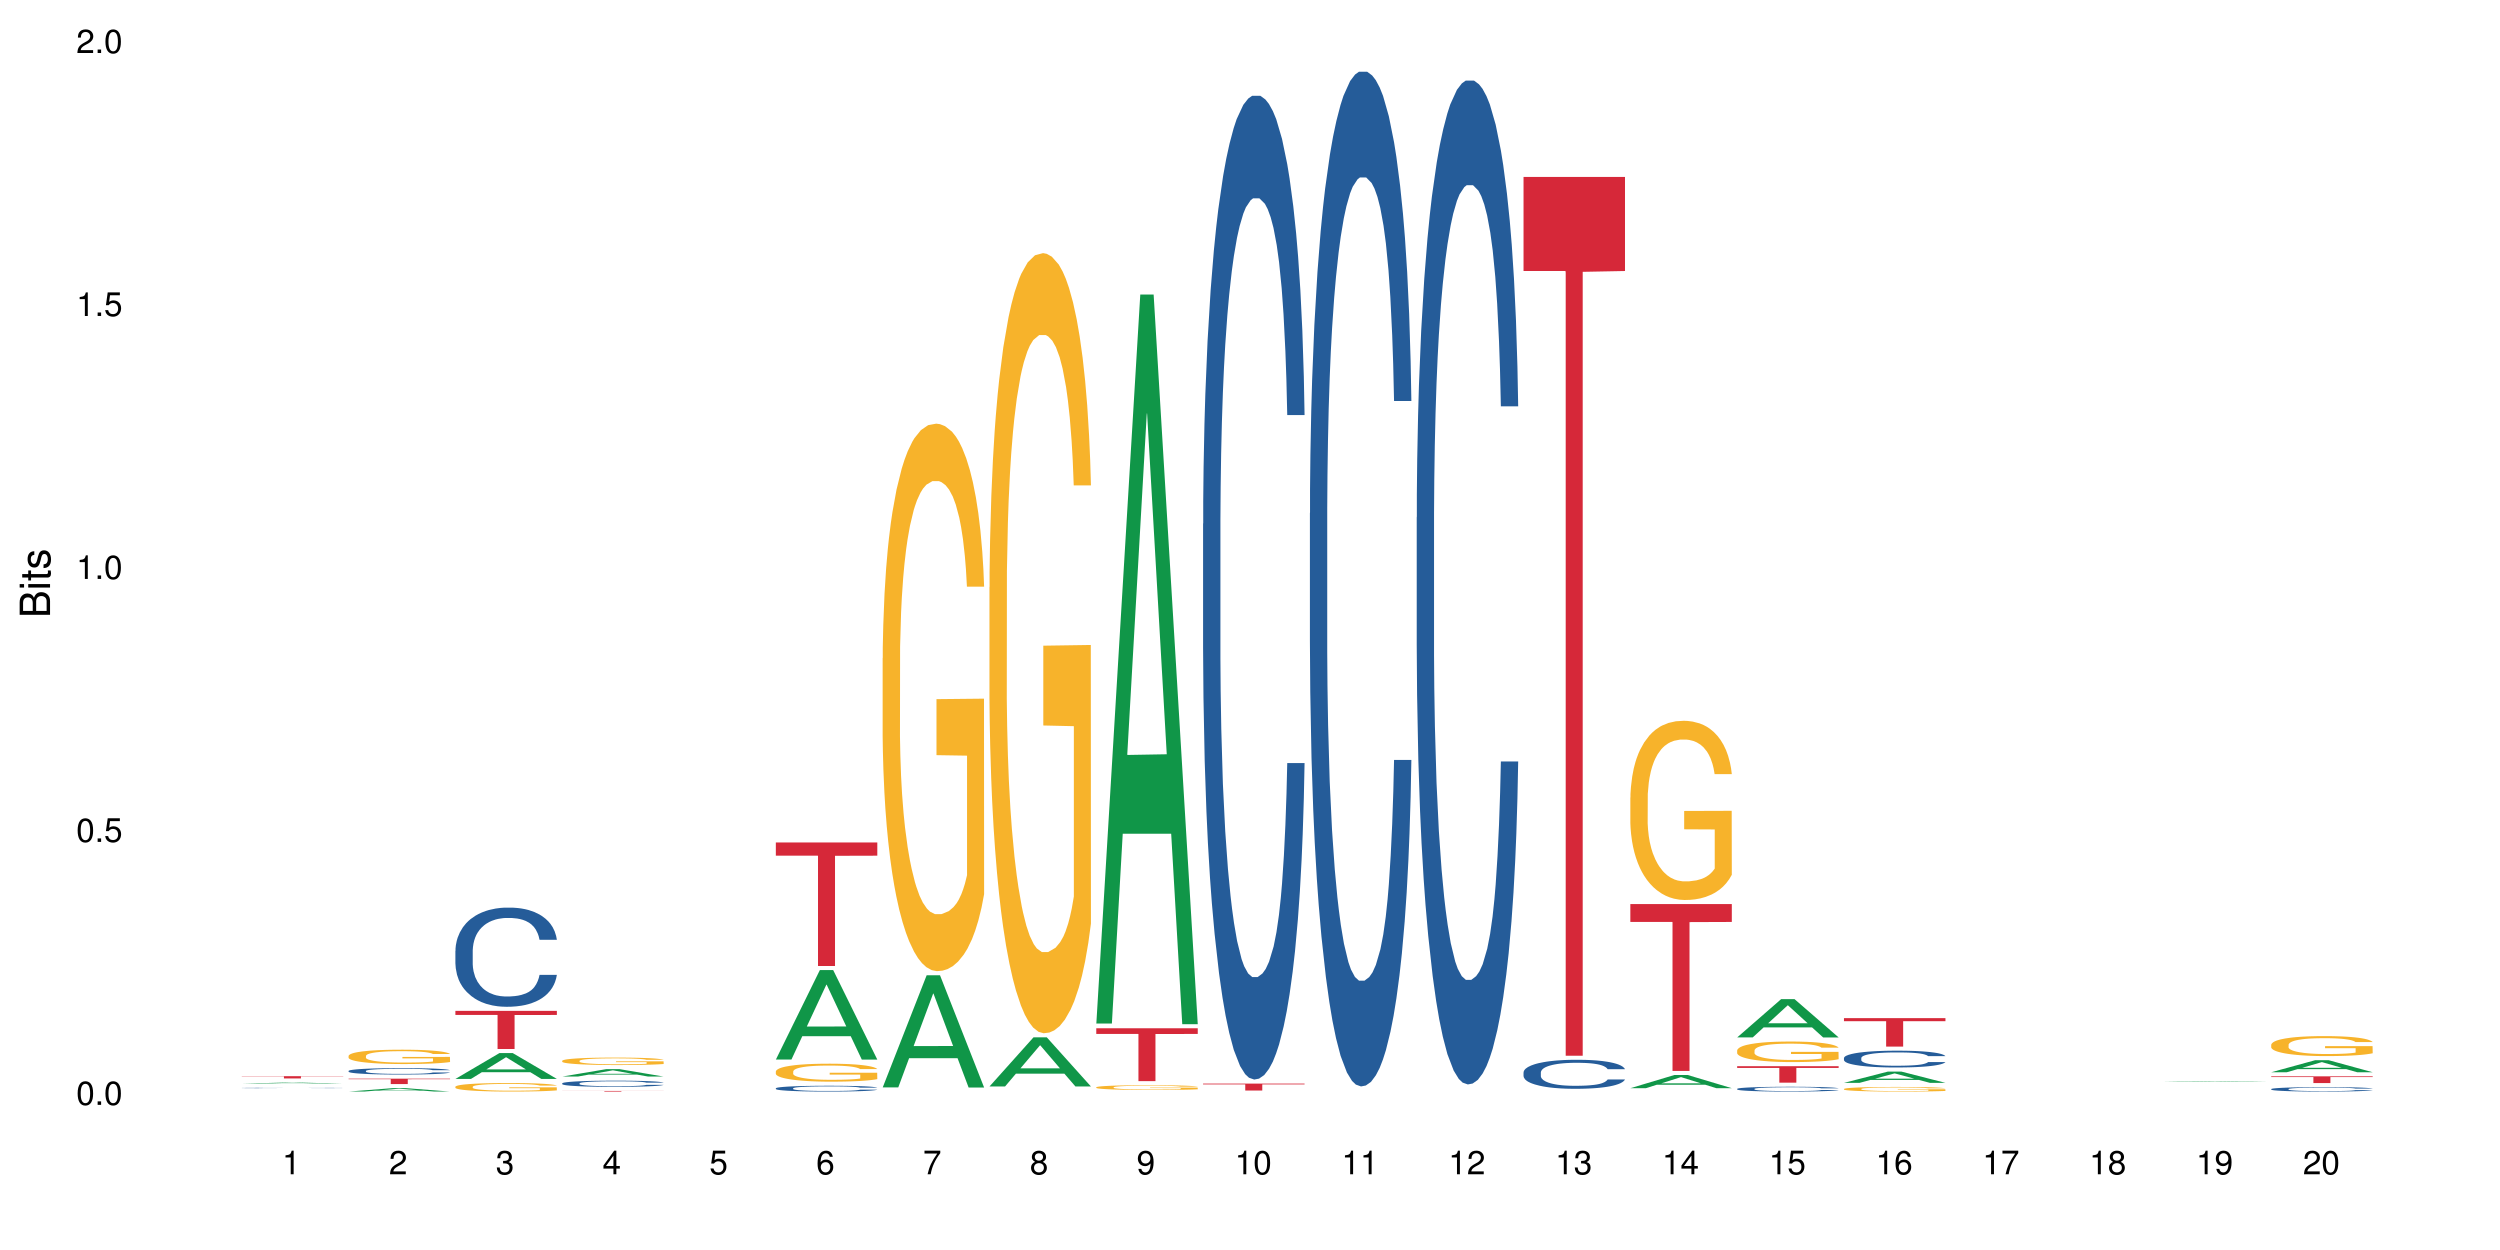<?xml version="1.0" encoding="UTF-8"?>
<svg xmlns="http://www.w3.org/2000/svg" xmlns:xlink="http://www.w3.org/1999/xlink" width="720pt" height="360pt" viewBox="0 0 720 360" version="1.1">
<defs>
<g>
<symbol overflow="visible" id="glyph0-0">
<path style="stroke:none;" d=""/>
</symbol>
<symbol overflow="visible" id="glyph0-1">
<path style="stroke:none;" d="M 2.641 -6.797 C 2 -6.797 1.422 -6.531 1.078 -6.047 C 0.641 -5.453 0.406 -4.547 0.406 -3.297 C 0.406 -1 1.188 0.219 2.641 0.219 C 4.078 0.219 4.859 -1 4.859 -3.234 C 4.859 -4.562 4.656 -5.438 4.203 -6.047 C 3.844 -6.531 3.281 -6.797 2.641 -6.797 Z M 2.641 -6.047 C 3.547 -6.047 4 -5.125 4 -3.312 C 4 -1.375 3.562 -0.484 2.625 -0.484 C 1.734 -0.484 1.281 -1.422 1.281 -3.281 C 1.281 -5.141 1.734 -6.047 2.641 -6.047 Z M 2.641 -6.047 "/>
</symbol>
<symbol overflow="visible" id="glyph0-2">
<path style="stroke:none;" d="M 1.828 -1 L 0.828 -1 L 0.828 0 L 1.828 0 Z M 1.828 -1 "/>
</symbol>
<symbol overflow="visible" id="glyph0-3">
<path style="stroke:none;" d="M 4.562 -6.797 L 1.062 -6.797 L 0.547 -3.094 L 1.328 -3.094 C 1.719 -3.562 2.047 -3.734 2.578 -3.734 C 3.484 -3.734 4.062 -3.109 4.062 -2.094 C 4.062 -1.125 3.484 -0.531 2.578 -0.531 C 1.828 -0.531 1.375 -0.906 1.188 -1.672 L 0.328 -1.672 C 0.453 -1.109 0.547 -0.844 0.75 -0.594 C 1.125 -0.078 1.828 0.219 2.594 0.219 C 3.969 0.219 4.922 -0.781 4.922 -2.219 C 4.922 -3.562 4.031 -4.484 2.719 -4.484 C 2.25 -4.484 1.859 -4.359 1.469 -4.062 L 1.734 -5.969 L 4.562 -5.969 Z M 4.562 -6.797 "/>
</symbol>
<symbol overflow="visible" id="glyph0-4">
<path style="stroke:none;" d="M 2.484 -4.844 L 2.484 0 L 3.328 0 L 3.328 -6.797 L 2.766 -6.797 C 2.469 -5.75 2.281 -5.609 0.984 -5.453 L 0.984 -4.844 Z M 2.484 -4.844 "/>
</symbol>
<symbol overflow="visible" id="glyph0-5">
<path style="stroke:none;" d="M 4.859 -0.828 L 1.281 -0.828 C 1.359 -1.391 1.672 -1.75 2.5 -2.234 L 3.469 -2.75 C 4.406 -3.266 4.906 -3.969 4.906 -4.812 C 4.906 -5.375 4.672 -5.906 4.266 -6.266 C 3.859 -6.625 3.375 -6.797 2.719 -6.797 C 1.859 -6.797 1.219 -6.5 0.844 -5.922 C 0.609 -5.562 0.5 -5.125 0.484 -4.438 L 1.328 -4.438 C 1.359 -4.906 1.406 -5.188 1.531 -5.406 C 1.75 -5.812 2.188 -6.062 2.703 -6.062 C 3.469 -6.062 4.031 -5.516 4.031 -4.781 C 4.031 -4.25 3.719 -3.797 3.125 -3.438 L 2.234 -2.938 C 0.812 -2.141 0.406 -1.5 0.328 0 L 4.859 0 Z M 4.859 -0.828 "/>
</symbol>
<symbol overflow="visible" id="glyph0-6">
<path style="stroke:none;" d="M 2.125 -3.125 L 2.578 -3.125 C 3.516 -3.125 3.984 -2.703 3.984 -1.891 C 3.984 -1.031 3.469 -0.531 2.578 -0.531 C 1.656 -0.531 1.203 -0.984 1.156 -1.969 L 0.312 -1.969 C 0.344 -1.422 0.438 -1.078 0.609 -0.766 C 0.953 -0.109 1.625 0.219 2.547 0.219 C 3.953 0.219 4.859 -0.609 4.859 -1.906 C 4.859 -2.766 4.516 -3.25 3.703 -3.516 C 4.344 -3.766 4.656 -4.25 4.656 -4.938 C 4.656 -6.109 3.875 -6.797 2.578 -6.797 C 1.203 -6.797 0.484 -6.047 0.453 -4.609 L 1.297 -4.609 C 1.312 -5.016 1.344 -5.25 1.453 -5.453 C 1.641 -5.828 2.062 -6.062 2.594 -6.062 C 3.344 -6.062 3.797 -5.625 3.797 -4.906 C 3.797 -4.422 3.609 -4.141 3.25 -3.984 C 3.016 -3.891 2.719 -3.844 2.125 -3.844 Z M 2.125 -3.125 "/>
</symbol>
<symbol overflow="visible" id="glyph0-7">
<path style="stroke:none;" d="M 3.141 -1.625 L 3.141 0 L 3.984 0 L 3.984 -1.625 L 4.984 -1.625 L 4.984 -2.391 L 3.984 -2.391 L 3.984 -6.797 L 3.359 -6.797 L 0.266 -2.516 L 0.266 -1.625 Z M 3.141 -2.391 L 1 -2.391 L 3.141 -5.359 Z M 3.141 -2.391 "/>
</symbol>
<symbol overflow="visible" id="glyph0-8">
<path style="stroke:none;" d="M 4.781 -5.031 C 4.609 -6.141 3.891 -6.797 2.844 -6.797 C 2.094 -6.797 1.422 -6.438 1.031 -5.828 C 0.609 -5.172 0.406 -4.344 0.406 -3.094 C 0.406 -1.953 0.578 -1.234 0.984 -0.625 C 1.359 -0.078 1.953 0.219 2.703 0.219 C 3.984 0.219 4.922 -0.734 4.922 -2.078 C 4.922 -3.344 4.062 -4.234 2.844 -4.234 C 2.172 -4.234 1.641 -3.969 1.281 -3.469 C 1.281 -5.125 1.828 -6.047 2.797 -6.047 C 3.391 -6.047 3.797 -5.672 3.938 -5.031 Z M 2.734 -3.484 C 3.547 -3.484 4.062 -2.922 4.062 -2 C 4.062 -1.156 3.484 -0.531 2.703 -0.531 C 1.922 -0.531 1.328 -1.188 1.328 -2.047 C 1.328 -2.891 1.906 -3.484 2.734 -3.484 Z M 2.734 -3.484 "/>
</symbol>
<symbol overflow="visible" id="glyph0-9">
<path style="stroke:none;" d="M 4.984 -6.797 L 0.438 -6.797 L 0.438 -5.969 L 4.109 -5.969 C 2.5 -3.656 1.828 -2.234 1.328 0 L 2.219 0 C 2.594 -2.172 3.453 -4.047 4.984 -6.094 Z M 4.984 -6.797 "/>
</symbol>
<symbol overflow="visible" id="glyph0-10">
<path style="stroke:none;" d="M 3.75 -3.578 C 4.453 -4 4.688 -4.344 4.688 -4.984 C 4.688 -6.047 3.844 -6.797 2.641 -6.797 C 1.438 -6.797 0.594 -6.047 0.594 -4.984 C 0.594 -4.359 0.828 -4.016 1.516 -3.578 C 0.734 -3.203 0.359 -2.641 0.359 -1.891 C 0.359 -0.641 1.297 0.219 2.641 0.219 C 3.984 0.219 4.922 -0.641 4.922 -1.875 C 4.922 -2.641 4.531 -3.203 3.75 -3.578 Z M 2.641 -6.047 C 3.359 -6.047 3.812 -5.625 3.812 -4.969 C 3.812 -4.344 3.344 -3.922 2.641 -3.922 C 1.922 -3.922 1.453 -4.344 1.453 -4.984 C 1.453 -5.625 1.922 -6.047 2.641 -6.047 Z M 2.641 -3.203 C 3.484 -3.203 4.062 -2.672 4.062 -1.875 C 4.062 -1.062 3.484 -0.531 2.625 -0.531 C 1.797 -0.531 1.219 -1.078 1.219 -1.875 C 1.219 -2.672 1.797 -3.203 2.641 -3.203 Z M 2.641 -3.203 "/>
</symbol>
<symbol overflow="visible" id="glyph0-11">
<path style="stroke:none;" d="M 0.516 -1.547 C 0.672 -0.438 1.406 0.219 2.438 0.219 C 3.188 0.219 3.859 -0.141 4.266 -0.75 C 4.688 -1.406 4.891 -2.25 4.891 -3.484 C 4.891 -4.625 4.703 -5.359 4.312 -5.953 C 3.938 -6.5 3.344 -6.797 2.594 -6.797 C 1.297 -6.797 0.359 -5.844 0.359 -4.516 C 0.359 -3.25 1.234 -2.344 2.453 -2.344 C 3.094 -2.344 3.562 -2.578 4.016 -3.109 C 4 -1.453 3.469 -0.531 2.5 -0.531 C 1.906 -0.531 1.484 -0.906 1.359 -1.547 Z M 2.578 -6.062 C 3.375 -6.062 3.969 -5.406 3.969 -4.531 C 3.969 -3.688 3.375 -3.094 2.547 -3.094 C 1.734 -3.094 1.234 -3.672 1.234 -4.578 C 1.234 -5.438 1.797 -6.062 2.578 -6.062 Z M 2.578 -6.062 "/>
</symbol>
<symbol overflow="visible" id="glyph1-0">
<path style="stroke:none;" d=""/>
</symbol>
<symbol overflow="visible" id="glyph1-1">
<path style="stroke:none;" d="M 0 -0.953 L 0 -4.891 C 0 -5.719 -0.234 -6.344 -0.734 -6.797 C -1.188 -7.234 -1.812 -7.469 -2.5 -7.469 C -3.547 -7.469 -4.188 -7 -4.625 -5.875 C -4.984 -6.672 -5.641 -7.094 -6.531 -7.094 C -7.156 -7.094 -7.734 -6.859 -8.141 -6.391 C -8.562 -5.938 -8.75 -5.344 -8.75 -4.5 L -8.75 -0.953 Z M -4.984 -2.062 L -7.766 -2.062 L -7.766 -4.219 C -7.766 -4.844 -7.688 -5.203 -7.453 -5.5 C -7.219 -5.812 -6.859 -5.969 -6.375 -5.969 C -5.906 -5.969 -5.531 -5.812 -5.297 -5.5 C -5.062 -5.203 -4.984 -4.844 -4.984 -4.219 Z M -0.984 -2.062 L -4 -2.062 L -4 -4.781 C -4 -5.328 -3.859 -5.688 -3.578 -5.953 C -3.297 -6.219 -2.922 -6.359 -2.484 -6.359 C -2.062 -6.359 -1.688 -6.219 -1.406 -5.953 C -1.109 -5.688 -0.984 -5.328 -0.984 -4.781 Z M -0.984 -2.062 "/>
</symbol>
<symbol overflow="visible" id="glyph1-2">
<path style="stroke:none;" d="M -6.281 -1.797 L -6.281 -0.797 L 0 -0.797 L 0 -1.797 Z M -8.75 -1.797 L -8.75 -0.797 L -7.484 -0.797 L -7.484 -1.797 Z M -8.75 -1.797 "/>
</symbol>
<symbol overflow="visible" id="glyph1-3">
<path style="stroke:none;" d="M -6.281 -3.047 L -6.281 -2.016 L -8.016 -2.016 L -8.016 -1.016 L -6.281 -1.016 L -6.281 -0.172 L -5.469 -0.172 L -5.469 -1.016 L -0.719 -1.016 C -0.078 -1.016 0.281 -1.453 0.281 -2.234 C 0.281 -2.469 0.25 -2.719 0.188 -3.047 L -0.641 -3.047 C -0.609 -2.922 -0.594 -2.766 -0.594 -2.562 C -0.594 -2.141 -0.719 -2.016 -1.156 -2.016 L -5.469 -2.016 L -5.469 -3.047 Z M -6.281 -3.047 "/>
</symbol>
<symbol overflow="visible" id="glyph1-4">
<path style="stroke:none;" d="M -4.531 -5.25 C -5.766 -5.25 -6.469 -4.422 -6.469 -2.969 C -6.469 -1.516 -5.719 -0.562 -4.547 -0.562 C -3.562 -0.562 -3.094 -1.062 -2.734 -2.562 L -2.516 -3.484 C -2.344 -4.188 -2.094 -4.469 -1.625 -4.469 C -1.047 -4.469 -0.641 -3.875 -0.641 -3 C -0.641 -2.453 -0.797 -2 -1.062 -1.75 C -1.25 -1.594 -1.422 -1.531 -1.875 -1.469 L -1.875 -0.406 C -0.422 -0.453 0.281 -1.266 0.281 -2.922 C 0.281 -4.5 -0.5 -5.516 -1.719 -5.516 C -2.656 -5.516 -3.172 -4.984 -3.469 -3.734 L -3.703 -2.766 C -3.891 -1.953 -4.156 -1.609 -4.594 -1.609 C -5.172 -1.609 -5.547 -2.125 -5.547 -2.938 C -5.547 -3.75 -5.203 -4.172 -4.531 -4.203 Z M -4.531 -5.25 "/>
</symbol>
</g>
</defs>
<g id="surface17276">
<rect x="0" y="0" width="720" height="360" style="fill:rgb(100%,100%,100%);fill-opacity:1;stroke:none;"/>
<path style=" stroke:none;fill-rule:nonzero;fill:rgb(6.275%,58.824%,28.235%);fill-opacity:1;" d="M 69.629 312.102 L 69.66 312.098 L 82.305 311.77 L 86.145 311.77 L 98.855 312.102 L 94.391 312.102 L 91.203 312.012 L 77.246 312.012 L 74.125 312.102 L 69.629 312.102 L 78.59 311.977 L 89.926 311.977 L 84.273 311.82 L 84.211 311.82 L 84.148 311.824 L 78.559 311.977 L 78.59 311.977 Z M 69.629 312.102 "/>
<path style=" stroke:none;fill-rule:nonzero;fill:rgb(14.51%,36.078%,60%);fill-opacity:1;" d="M 69.629 313.336 L 69.664 313.336 L 69.664 313.332 L 69.773 313.328 L 70.02 313.324 L 70.27 313.32 L 70.914 313.312 L 71.805 313.305 L 72.73 313.301 L 73.406 313.297 L 74.012 313.293 L 75.402 313.289 L 76.293 313.289 L 77.258 313.285 L 78.434 313.285 L 79.289 313.281 L 90.691 313.281 L 92.367 313.285 L 93.863 313.289 L 94.543 313.289 L 95.609 313.293 L 96.43 313.297 L 97 313.301 L 97.641 313.305 L 98.211 313.312 L 98.641 313.316 L 98.855 313.32 L 93.863 313.32 L 93.613 313.316 L 93.328 313.312 L 92.793 313.309 L 92.262 313.305 L 91.512 313.301 L 90.836 313.301 L 89.906 313.297 L 89.09 313.297 L 88.234 313.293 L 81.961 313.293 L 81.211 313.297 L 79.395 313.297 L 78.504 313.301 L 77.898 313.305 L 77.148 313.305 L 76.613 313.309 L 76.008 313.312 L 75.652 313.316 L 75.332 313.32 L 75.047 313.324 L 74.832 313.328 L 74.691 313.332 L 74.617 313.336 L 74.617 313.355 L 74.691 313.359 L 74.867 313.363 L 75.332 313.371 L 76.008 313.375 L 76.793 313.383 L 77.543 313.387 L 77.969 313.387 L 78.539 313.391 L 79.43 313.391 L 80.715 313.395 L 88.625 313.395 L 89.945 313.391 L 90.762 313.391 L 91.477 313.387 L 92.012 313.387 L 92.367 313.383 L 92.902 313.379 L 93.328 313.375 L 93.648 313.371 L 93.863 313.367 L 98.855 313.367 L 98.641 313.371 L 98.32 313.379 L 98 313.379 L 97.5 313.383 L 96.93 313.387 L 96.109 313.395 L 95.434 313.395 L 94.543 313.398 L 93.723 313.402 L 92.832 313.402 L 91.512 313.406 L 88.625 313.406 L 87.234 313.41 L 81.746 313.41 L 80.285 313.406 L 78.469 313.406 L 77.148 313.402 L 76.117 313.402 L 75.227 313.398 L 74.227 313.395 L 72.945 313.391 L 72.16 313.387 L 71.625 313.383 L 71.02 313.379 L 70.59 313.375 L 70.094 313.367 L 69.734 313.359 L 69.629 313.352 Z M 69.629 313.336 "/>
<path style=" stroke:none;fill-rule:nonzero;fill:rgb(83.922%,15.686%,22.353%);fill-opacity:1;" d="M 69.629 309.941 L 98.855 309.941 L 98.855 310.012 L 86.672 310.012 L 86.672 310.59 L 81.773 310.59 L 81.773 310.012 L 69.629 310.012 Z M 69.629 309.941 "/>
<path style=" stroke:none;fill-rule:nonzero;fill:rgb(6.275%,58.824%,28.235%);fill-opacity:1;" d="M 100.391 314.371 L 100.422 314.367 L 113.066 313.387 L 116.91 313.387 L 129.617 314.371 L 125.152 314.371 L 121.965 314.113 L 108.012 314.113 L 104.887 314.371 L 100.391 314.371 L 109.352 314.008 L 120.688 314.008 L 115.035 313.547 L 114.91 313.547 L 109.32 314.008 L 109.352 314.008 Z M 100.391 314.371 "/>
<path style=" stroke:none;fill-rule:nonzero;fill:rgb(14.51%,36.078%,60%);fill-opacity:1;" d="M 100.391 308.426 L 100.426 308.426 L 100.426 308.387 L 100.535 308.32 L 100.785 308.238 L 101.031 308.184 L 101.676 308.086 L 102.566 307.988 L 103.492 307.914 L 104.168 307.871 L 104.773 307.836 L 106.164 307.773 L 107.055 307.742 L 108.02 307.711 L 109.195 307.684 L 110.051 307.668 L 111.973 307.641 L 113.398 307.629 L 114.504 307.625 L 116.895 307.625 L 118.316 307.629 L 119.352 307.637 L 120.492 307.652 L 121.453 307.668 L 123.129 307.703 L 124.625 307.75 L 125.305 307.777 L 126.371 307.832 L 127.191 307.883 L 127.762 307.926 L 128.402 307.988 L 128.973 308.062 L 129.402 308.148 L 129.617 308.223 L 124.625 308.223 L 124.375 308.156 L 124.09 308.102 L 123.559 308.035 L 123.023 307.984 L 122.273 307.938 L 121.598 307.902 L 120.672 307.871 L 119.852 307.852 L 118.996 307.836 L 118.176 307.824 L 116.609 307.816 L 114.789 307.816 L 114.113 307.82 L 112.723 307.832 L 111.973 307.844 L 110.906 307.867 L 110.156 307.891 L 109.266 307.926 L 108.66 307.953 L 107.91 307.996 L 107.375 308.035 L 106.77 308.09 L 106.414 308.133 L 106.094 308.18 L 105.809 308.238 L 105.594 308.297 L 105.453 308.359 L 105.383 308.418 L 105.383 308.68 L 105.453 308.742 L 105.629 308.812 L 106.094 308.914 L 106.77 309.004 L 107.555 309.074 L 108.305 309.125 L 108.73 309.148 L 109.301 309.176 L 110.191 309.211 L 111.477 309.246 L 112.223 309.258 L 113.363 309.273 L 114.539 309.277 L 116.109 309.277 L 117.5 309.273 L 118.426 309.262 L 119.387 309.25 L 120.707 309.223 L 121.527 309.195 L 122.238 309.16 L 122.773 309.129 L 123.129 309.102 L 123.664 309.051 L 124.09 308.992 L 124.414 308.934 L 124.625 308.875 L 129.617 308.875 L 129.402 308.945 L 129.082 309.012 L 128.762 309.059 L 128.262 309.117 L 127.691 309.172 L 126.871 309.23 L 126.195 309.27 L 125.305 309.312 L 124.484 309.344 L 123.594 309.371 L 122.273 309.406 L 121.418 309.422 L 120.492 309.438 L 119.387 309.449 L 117.996 309.461 L 116.5 309.469 L 115.109 309.473 L 113.613 309.469 L 112.508 309.461 L 111.047 309.445 L 109.23 309.414 L 107.91 309.383 L 106.879 309.352 L 105.988 309.316 L 104.988 309.273 L 103.707 309.199 L 102.922 309.141 L 102.387 309.094 L 101.781 309.027 L 101.355 308.969 L 100.855 308.875 L 100.5 308.754 L 100.391 308.66 Z M 100.391 308.426 "/>
<path style=" stroke:none;fill-rule:nonzero;fill:rgb(96.863%,70.196%,16.863%);fill-opacity:1;" d="M 100.391 304.082 L 100.426 304.078 L 100.426 304.004 L 100.57 303.832 L 100.926 303.598 L 101.391 303.406 L 101.887 303.254 L 102.211 303.176 L 102.742 303.062 L 103.207 302.98 L 104.383 302.809 L 105.879 302.652 L 106.699 302.582 L 107.625 302.52 L 108.945 302.449 L 109.551 302.422 L 111.402 302.359 L 113.508 302.324 L 115.824 302.312 L 116.895 302.316 L 118.355 302.332 L 120.348 302.371 L 121.488 302.41 L 122.383 302.449 L 123.309 302.496 L 124.449 302.574 L 125.516 302.664 L 126.371 302.754 L 127.227 302.867 L 127.941 302.988 L 128.547 303.121 L 129.082 303.277 L 129.402 303.41 L 129.617 303.543 L 124.66 303.543 L 124.375 303.41 L 124.055 303.309 L 123.523 303.184 L 122.988 303.094 L 122.453 303.02 L 121.453 302.922 L 120.598 302.863 L 119.531 302.809 L 118.496 302.777 L 117.32 302.754 L 116.609 302.746 L 114.719 302.746 L 113.008 302.773 L 112.012 302.801 L 111.297 302.832 L 110.301 302.891 L 109.695 302.934 L 109.336 302.965 L 108.27 303.082 L 107.555 303.188 L 107.164 303.258 L 106.664 303.371 L 106.309 303.473 L 105.914 303.625 L 105.703 303.738 L 105.418 303.996 L 105.383 304.676 L 105.488 304.816 L 105.703 304.973 L 105.988 305.109 L 106.414 305.25 L 106.844 305.359 L 107.59 305.508 L 108.23 305.605 L 108.73 305.672 L 109.695 305.773 L 110.086 305.805 L 111.012 305.875 L 111.973 305.926 L 113.152 305.973 L 114.043 305.996 L 115.469 306.012 L 117.285 306.012 L 119.422 305.992 L 120.777 305.961 L 121.703 305.93 L 122.309 305.902 L 123.059 305.863 L 123.594 305.824 L 124.09 305.785 L 124.699 305.719 L 124.699 304.816 L 115.895 304.812 L 115.895 304.391 L 129.582 304.387 L 129.617 305.863 L 128.867 305.965 L 127.941 306.062 L 127.051 306.137 L 126.125 306.203 L 124.805 306.273 L 123.734 306.32 L 122.098 306.371 L 120.598 306.406 L 119.031 306.43 L 117.641 306.441 L 116 306.445 L 114.539 306.438 L 112.973 306.414 L 111.727 306.383 L 110.586 306.344 L 109.445 306.297 L 108.02 306.219 L 107.094 306.152 L 106.129 306.074 L 105.168 305.98 L 104.312 305.879 L 103.742 305.797 L 103.172 305.707 L 102.566 305.594 L 101.996 305.465 L 101.566 305.348 L 101.176 305.219 L 100.891 305.094 L 100.605 304.922 L 100.465 304.789 L 100.391 304.672 Z M 100.391 304.082 "/>
<path style=" stroke:none;fill-rule:nonzero;fill:rgb(83.922%,15.686%,22.353%);fill-opacity:1;" d="M 100.391 310.652 L 129.617 310.652 L 129.617 310.816 L 117.438 310.82 L 117.438 312.207 L 112.535 312.207 L 112.535 310.82 L 112.465 310.816 L 100.391 310.816 Z M 100.391 310.652 "/>
<path style=" stroke:none;fill-rule:nonzero;fill:rgb(6.275%,58.824%,28.235%);fill-opacity:1;" d="M 131.152 310.727 L 131.184 310.723 L 143.832 303.289 L 147.672 303.289 L 160.379 310.734 L 155.914 310.734 L 152.73 308.793 L 138.773 308.793 L 135.648 310.727 L 131.152 310.727 L 140.113 307.988 L 151.449 307.98 L 145.797 304.504 L 145.734 304.496 L 145.672 304.52 L 140.082 307.98 L 140.113 307.988 Z M 131.152 310.727 "/>
<path style=" stroke:none;fill-rule:nonzero;fill:rgb(14.51%,36.078%,60%);fill-opacity:1;" d="M 131.152 273.824 L 131.191 273.801 L 131.191 273.172 L 131.297 272.18 L 131.547 270.93 L 131.797 270.066 L 132.438 268.527 L 133.328 267.039 L 134.254 265.891 L 134.934 265.215 L 135.539 264.691 L 136.926 263.727 L 137.82 263.23 L 138.781 262.785 L 139.957 262.344 L 140.812 262.082 L 142.738 261.664 L 144.164 261.48 L 145.266 261.402 L 147.656 261.402 L 149.082 261.508 L 150.113 261.637 L 151.254 261.848 L 152.215 262.082 L 153.891 262.656 L 155.387 263.387 L 156.066 263.805 L 157.137 264.613 L 157.953 265.395 L 158.523 266.074 L 159.168 267.039 L 159.738 268.215 L 160.164 269.547 L 160.379 270.668 L 155.387 270.668 L 155.141 269.625 L 154.855 268.816 L 154.32 267.746 L 153.785 266.988 L 153.035 266.23 L 152.359 265.734 L 151.434 265.238 L 150.613 264.926 L 149.758 264.691 L 148.938 264.535 L 147.371 264.379 L 145.551 264.379 L 144.875 264.43 L 143.484 264.641 L 142.738 264.82 L 141.668 265.188 L 140.918 265.527 L 140.027 266.047 L 139.422 266.492 L 138.672 267.172 L 138.141 267.77 L 137.535 268.633 L 137.176 269.285 L 136.855 270.016 L 136.57 270.875 L 136.355 271.789 L 136.215 272.754 L 136.145 273.695 L 136.145 277.742 L 136.215 278.68 L 136.395 279.777 L 136.855 281.367 L 137.535 282.75 L 138.316 283.848 L 139.066 284.633 L 139.492 284.996 L 140.062 285.414 L 140.953 285.938 L 142.238 286.457 L 142.984 286.668 L 144.125 286.875 L 145.301 286.98 L 146.871 286.98 L 148.262 286.875 L 149.188 286.746 L 150.148 286.535 L 151.469 286.094 L 152.289 285.676 L 153 285.18 L 153.535 284.684 L 153.891 284.266 L 154.426 283.457 L 154.855 282.57 L 155.176 281.656 L 155.387 280.77 L 160.379 280.77 L 160.164 281.812 L 159.844 282.832 L 159.523 283.586 L 159.023 284.5 L 158.453 285.309 L 157.633 286.223 L 156.957 286.824 L 156.066 287.477 L 155.246 287.973 L 154.355 288.414 L 153.035 288.938 L 152.18 289.199 L 151.254 289.434 L 150.148 289.641 L 148.758 289.824 L 147.262 289.93 L 145.871 289.957 L 144.375 289.902 L 143.27 289.797 L 141.809 289.562 L 139.992 289.094 L 138.672 288.598 L 137.641 288.102 L 136.75 287.582 L 135.75 286.875 L 134.469 285.727 L 133.684 284.84 L 133.148 284.109 L 132.543 283.09 L 132.117 282.176 L 131.617 280.715 L 131.262 278.863 L 131.152 277.426 Z M 131.152 273.824 "/>
<path style=" stroke:none;fill-rule:nonzero;fill:rgb(96.863%,70.196%,16.863%);fill-opacity:1;" d="M 131.152 312.969 L 131.191 312.965 L 131.191 312.918 L 131.332 312.82 L 131.688 312.68 L 132.152 312.566 L 132.652 312.477 L 132.973 312.43 L 133.508 312.359 L 133.969 312.312 L 135.145 312.211 L 136.641 312.117 L 137.461 312.078 L 138.391 312.039 L 139.707 311.996 L 140.312 311.98 L 142.168 311.945 L 144.27 311.922 L 146.586 311.914 L 147.656 311.918 L 149.117 311.926 L 151.113 311.949 L 152.254 311.973 L 153.145 311.996 L 154.07 312.023 L 155.211 312.07 L 156.281 312.125 L 157.137 312.176 L 157.992 312.246 L 158.703 312.316 L 159.309 312.395 L 159.844 312.488 L 160.164 312.566 L 160.379 312.645 L 155.426 312.645 L 155.141 312.566 L 154.82 312.508 L 154.285 312.434 L 153.75 312.379 L 153.215 312.336 L 152.215 312.277 L 151.363 312.242 L 150.293 312.211 L 149.258 312.191 L 148.082 312.176 L 147.371 312.172 L 145.48 312.172 L 143.77 312.188 L 142.773 312.207 L 142.059 312.223 L 141.062 312.258 L 140.457 312.285 L 140.098 312.305 L 139.031 312.371 L 138.316 312.434 L 137.926 312.477 L 137.426 312.547 L 137.07 312.605 L 136.68 312.695 L 136.465 312.762 L 136.18 312.914 L 136.145 313.32 L 136.25 313.402 L 136.465 313.496 L 136.75 313.578 L 137.176 313.66 L 137.605 313.727 L 138.352 313.816 L 138.996 313.871 L 139.492 313.91 L 140.457 313.973 L 140.848 313.992 L 141.773 314.031 L 142.738 314.062 L 143.914 314.09 L 144.805 314.105 L 146.23 314.113 L 148.047 314.113 L 150.184 314.102 L 151.539 314.082 L 152.465 314.066 L 153.07 314.051 L 153.82 314.023 L 154.355 314.004 L 154.855 313.977 L 155.461 313.941 L 155.461 313.402 L 146.656 313.402 L 146.656 313.152 L 160.344 313.148 L 160.379 314.023 L 159.629 314.086 L 158.703 314.145 L 157.812 314.188 L 156.887 314.227 L 155.566 314.27 L 154.496 314.297 L 152.859 314.328 L 151.363 314.348 L 149.793 314.363 L 148.402 314.367 L 146.766 314.371 L 145.301 314.367 L 143.734 314.352 L 142.488 314.336 L 141.348 314.312 L 140.207 314.281 L 138.781 314.234 L 137.855 314.199 L 136.891 314.152 L 135.93 314.094 L 135.074 314.035 L 134.504 313.988 L 133.934 313.934 L 133.328 313.867 L 132.758 313.789 L 132.328 313.719 L 131.938 313.641 L 131.652 313.566 L 131.367 313.469 L 131.227 313.387 L 131.152 313.316 Z M 131.152 312.969 "/>
<path style=" stroke:none;fill-rule:nonzero;fill:rgb(83.922%,15.686%,22.353%);fill-opacity:1;" d="M 131.152 291.137 L 160.379 291.137 L 160.379 292.309 L 148.199 292.32 L 148.199 302.109 L 143.297 302.109 L 143.297 292.332 L 143.227 292.309 L 131.152 292.309 Z M 131.152 291.137 "/>
<path style=" stroke:none;fill-rule:nonzero;fill:rgb(6.275%,58.824%,28.235%);fill-opacity:1;" d="M 161.918 310.051 L 161.949 310.047 L 174.594 307.914 L 178.434 307.914 L 191.141 310.051 L 186.676 310.051 L 183.492 309.492 L 169.535 309.492 L 166.414 310.051 L 161.918 310.051 L 170.879 309.262 L 182.211 309.262 L 176.559 308.262 L 176.496 308.262 L 176.434 308.266 L 170.848 309.262 L 170.879 309.262 Z M 161.918 310.051 "/>
<path style=" stroke:none;fill-rule:nonzero;fill:rgb(14.51%,36.078%,60%);fill-opacity:1;" d="M 161.918 312.004 L 161.953 312.004 L 161.953 311.965 L 162.059 311.902 L 162.309 311.824 L 162.559 311.77 L 163.199 311.676 L 164.09 311.582 L 165.016 311.512 L 165.695 311.469 L 166.301 311.438 L 167.691 311.375 L 168.582 311.344 L 169.543 311.316 L 170.719 311.289 L 171.574 311.273 L 173.5 311.25 L 174.926 311.238 L 176.031 311.23 L 178.418 311.23 L 179.844 311.238 L 180.875 311.246 L 182.016 311.258 L 182.98 311.273 L 184.652 311.309 L 186.152 311.355 L 186.828 311.383 L 187.898 311.434 L 188.719 311.48 L 189.289 311.523 L 189.93 311.582 L 190.5 311.656 L 190.926 311.738 L 191.141 311.809 L 186.152 311.809 L 185.902 311.742 L 185.617 311.691 L 185.082 311.625 L 184.547 311.578 L 183.797 311.531 L 183.121 311.5 L 182.195 311.469 L 181.375 311.449 L 180.52 311.438 L 179.699 311.426 L 178.133 311.418 L 176.316 311.418 L 175.637 311.422 L 174.246 311.434 L 173.5 311.445 L 172.43 311.469 L 171.68 311.488 L 170.789 311.52 L 170.184 311.547 L 169.438 311.59 L 168.902 311.629 L 168.297 311.684 L 167.938 311.723 L 167.617 311.77 L 167.332 311.82 L 167.121 311.879 L 166.977 311.938 L 166.906 311.996 L 166.906 312.25 L 166.977 312.309 L 167.156 312.375 L 167.617 312.473 L 168.297 312.559 L 169.078 312.629 L 169.828 312.676 L 170.254 312.699 L 170.824 312.727 L 171.719 312.758 L 173 312.789 L 173.75 312.805 L 174.891 312.816 L 176.066 312.824 L 177.633 312.824 L 179.023 312.816 L 179.949 312.809 L 180.91 312.797 L 182.23 312.77 L 183.051 312.742 L 183.762 312.711 L 184.297 312.68 L 184.652 312.652 L 185.188 312.605 L 185.617 312.547 L 185.938 312.492 L 186.152 312.438 L 191.141 312.438 L 190.926 312.5 L 190.605 312.566 L 190.285 312.613 L 189.785 312.668 L 189.215 312.719 L 188.395 312.777 L 187.719 312.812 L 186.828 312.855 L 186.008 312.887 L 185.117 312.914 L 183.797 312.945 L 182.945 312.961 L 182.016 312.977 L 180.91 312.988 L 179.523 313 L 178.023 313.008 L 176.637 313.008 L 175.137 313.004 L 174.035 313 L 172.574 312.984 L 170.754 312.953 L 169.438 312.922 L 168.402 312.895 L 167.512 312.859 L 166.516 312.816 L 165.23 312.746 L 164.445 312.691 L 163.91 312.645 L 163.305 312.582 L 162.879 312.523 L 162.379 312.434 L 162.023 312.316 L 161.918 312.23 Z M 161.918 312.004 "/>
<path style=" stroke:none;fill-rule:nonzero;fill:rgb(96.863%,70.196%,16.863%);fill-opacity:1;" d="M 161.918 305.504 L 161.953 305.504 L 161.953 305.465 L 162.094 305.375 L 162.449 305.254 L 162.914 305.152 L 163.414 305.074 L 163.734 305.035 L 164.27 304.977 L 164.73 304.934 L 165.906 304.844 L 167.406 304.762 L 168.223 304.727 L 169.152 304.691 L 170.469 304.656 L 171.074 304.641 L 172.93 304.609 L 175.031 304.59 L 177.348 304.586 L 178.418 304.586 L 179.879 304.594 L 181.875 304.617 L 183.016 304.637 L 183.906 304.656 L 184.832 304.68 L 185.973 304.719 L 187.043 304.766 L 187.898 304.812 L 188.754 304.871 L 189.465 304.938 L 190.07 305.004 L 190.605 305.086 L 190.926 305.156 L 191.141 305.223 L 186.188 305.223 L 185.902 305.156 L 185.582 305.102 L 185.047 305.039 L 184.512 304.992 L 183.977 304.953 L 182.98 304.902 L 182.125 304.871 L 181.055 304.844 L 180.02 304.824 L 178.844 304.812 L 178.133 304.809 L 176.242 304.809 L 174.531 304.824 L 173.535 304.84 L 172.82 304.855 L 171.824 304.883 L 171.219 304.91 L 170.863 304.926 L 169.793 304.984 L 169.078 305.039 L 168.688 305.078 L 168.188 305.137 L 167.832 305.188 L 167.441 305.266 L 167.227 305.328 L 166.941 305.461 L 166.906 305.812 L 167.012 305.887 L 167.227 305.969 L 167.512 306.039 L 167.938 306.113 L 168.367 306.172 L 169.117 306.246 L 169.758 306.297 L 170.254 306.332 L 171.219 306.383 L 171.609 306.402 L 172.535 306.438 L 173.5 306.465 L 174.676 306.488 L 175.566 306.5 L 176.992 306.512 L 178.809 306.512 L 180.949 306.5 L 182.301 306.484 L 183.227 306.469 L 183.836 306.453 L 184.582 306.434 L 185.117 306.414 L 185.617 306.391 L 186.223 306.355 L 186.223 305.887 L 177.418 305.887 L 177.418 305.668 L 191.105 305.664 L 191.141 306.434 L 190.391 306.484 L 189.465 306.535 L 188.574 306.574 L 187.648 306.609 L 186.328 306.645 L 185.262 306.668 L 183.621 306.695 L 182.125 306.715 L 180.555 306.727 L 179.164 306.73 L 177.527 306.734 L 176.066 306.73 L 174.496 306.719 L 173.25 306.703 L 172.109 306.684 L 170.969 306.656 L 169.543 306.617 L 168.617 306.582 L 167.652 306.543 L 166.691 306.492 L 165.836 306.441 L 165.266 306.398 L 164.695 306.352 L 164.09 306.293 L 163.52 306.227 L 163.094 306.164 L 162.699 306.098 L 162.414 306.031 L 162.129 305.941 L 161.988 305.871 L 161.918 305.812 Z M 161.918 305.504 "/>
<path style=" stroke:none;fill-rule:nonzero;fill:rgb(83.922%,15.686%,22.353%);fill-opacity:1;" d="M 161.918 314.188 L 191.141 314.188 L 191.141 314.207 L 178.961 314.207 L 178.961 314.371 L 174.059 314.371 L 174.059 314.207 L 161.918 314.207 Z M 161.918 314.188 "/>
<path style=" stroke:none;fill-rule:nonzero;fill:rgb(6.275%,58.824%,28.235%);fill-opacity:1;" d="M 223.441 305.141 L 223.473 305.117 L 236.117 279.383 L 239.957 279.383 L 252.664 305.164 L 248.199 305.164 L 245.016 298.434 L 231.059 298.434 L 227.938 305.141 L 223.441 305.141 L 232.402 295.648 L 243.734 295.625 L 238.086 283.594 L 238.023 283.57 L 237.961 283.645 L 232.371 295.625 L 232.402 295.648 Z M 223.441 305.141 "/>
<path style=" stroke:none;fill-rule:nonzero;fill:rgb(14.51%,36.078%,60%);fill-opacity:1;" d="M 223.441 313.426 L 223.477 313.426 L 223.477 313.391 L 223.582 313.332 L 223.832 313.258 L 224.082 313.207 L 224.723 313.117 L 225.613 313.031 L 226.543 312.965 L 227.219 312.922 L 227.824 312.895 L 229.215 312.836 L 230.105 312.809 L 231.066 312.781 L 232.242 312.754 L 233.098 312.742 L 235.023 312.715 L 236.449 312.707 L 237.555 312.699 L 239.941 312.699 L 241.367 312.707 L 242.402 312.715 L 243.543 312.727 L 244.504 312.742 L 246.18 312.773 L 247.676 312.816 L 248.352 312.84 L 249.422 312.887 L 250.242 312.934 L 250.812 312.973 L 251.453 313.031 L 252.023 313.098 L 252.449 313.176 L 252.664 313.242 L 247.676 313.242 L 247.426 313.18 L 247.141 313.133 L 246.605 313.07 L 246.07 313.027 L 245.324 312.984 L 244.645 312.953 L 243.719 312.926 L 242.898 312.906 L 242.043 312.895 L 241.227 312.883 L 239.656 312.875 L 237.84 312.875 L 237.16 312.879 L 235.773 312.891 L 235.023 312.902 L 233.953 312.922 L 233.207 312.941 L 232.316 312.973 L 231.711 313 L 230.961 313.039 L 230.426 313.074 L 229.82 313.125 L 229.465 313.16 L 229.145 313.203 L 228.859 313.254 L 228.645 313.309 L 228.5 313.363 L 228.43 313.418 L 228.43 313.656 L 228.5 313.711 L 228.68 313.773 L 229.145 313.867 L 229.82 313.949 L 230.605 314.012 L 231.352 314.059 L 231.781 314.082 L 232.352 314.105 L 233.242 314.137 L 234.523 314.168 L 235.273 314.18 L 236.414 314.191 L 237.59 314.195 L 239.156 314.195 L 240.547 314.191 L 241.473 314.184 L 242.438 314.172 L 243.754 314.145 L 244.574 314.121 L 245.289 314.09 L 245.82 314.062 L 246.18 314.039 L 246.715 313.992 L 247.141 313.938 L 247.461 313.887 L 247.676 313.832 L 252.664 313.832 L 252.449 313.895 L 252.129 313.953 L 251.809 314 L 251.312 314.051 L 250.742 314.098 L 249.922 314.152 L 249.242 314.188 L 248.352 314.227 L 247.531 314.254 L 246.641 314.281 L 245.324 314.312 L 244.469 314.328 L 243.543 314.34 L 242.438 314.352 L 241.047 314.363 L 239.551 314.367 L 238.16 314.371 L 236.664 314.367 L 235.559 314.363 L 234.098 314.348 L 232.281 314.32 L 230.961 314.293 L 229.926 314.262 L 229.035 314.23 L 228.039 314.191 L 226.754 314.125 L 225.973 314.07 L 225.438 314.027 L 224.832 313.969 L 224.402 313.914 L 223.902 313.832 L 223.547 313.723 L 223.441 313.637 Z M 223.441 313.426 "/>
<path style=" stroke:none;fill-rule:nonzero;fill:rgb(96.863%,70.196%,16.863%);fill-opacity:1;" d="M 223.441 308.562 L 223.477 308.555 L 223.477 308.461 L 223.617 308.25 L 223.977 307.957 L 224.438 307.715 L 224.938 307.527 L 225.258 307.426 L 225.793 307.285 L 226.258 307.18 L 227.434 306.969 L 228.93 306.77 L 229.75 306.684 L 230.676 306.605 L 231.996 306.516 L 232.602 306.48 L 234.453 306.406 L 236.555 306.359 L 238.871 306.344 L 239.941 306.348 L 241.402 306.367 L 243.398 306.418 L 244.539 306.465 L 245.43 306.516 L 246.355 306.574 L 247.496 306.672 L 248.566 306.785 L 249.422 306.898 L 250.277 307.039 L 250.988 307.191 L 251.598 307.355 L 252.129 307.555 L 252.449 307.719 L 252.664 307.887 L 247.711 307.887 L 247.426 307.719 L 247.105 307.594 L 246.57 307.438 L 246.035 307.324 L 245.5 307.234 L 244.504 307.109 L 243.648 307.035 L 242.578 306.969 L 241.547 306.926 L 240.371 306.898 L 239.656 306.887 L 237.77 306.887 L 236.059 306.922 L 235.059 306.957 L 234.348 306.996 L 233.348 307.066 L 232.742 307.125 L 232.387 307.16 L 231.316 307.309 L 230.605 307.441 L 230.211 307.531 L 229.715 307.672 L 229.355 307.801 L 228.965 307.988 L 228.75 308.133 L 228.465 308.453 L 228.43 309.305 L 228.539 309.484 L 228.75 309.676 L 229.035 309.848 L 229.465 310.027 L 229.891 310.164 L 230.641 310.348 L 231.281 310.473 L 231.781 310.551 L 232.742 310.68 L 233.133 310.723 L 234.062 310.809 L 235.023 310.875 L 236.199 310.93 L 237.09 310.957 L 238.516 310.98 L 240.332 310.98 L 242.473 310.953 L 243.828 310.914 L 244.754 310.879 L 245.359 310.844 L 246.105 310.793 L 246.641 310.746 L 247.141 310.695 L 247.746 310.613 L 247.746 309.484 L 238.945 309.48 L 238.945 308.949 L 252.629 308.945 L 252.664 310.793 L 251.918 310.922 L 250.988 311.043 L 250.098 311.137 L 249.172 311.219 L 247.855 311.309 L 246.785 311.363 L 245.145 311.43 L 243.648 311.473 L 242.082 311.504 L 240.691 311.516 L 239.051 311.52 L 237.59 311.512 L 236.02 311.484 L 234.773 311.445 L 233.633 311.398 L 232.492 311.336 L 231.066 311.238 L 230.141 311.156 L 229.18 311.059 L 228.215 310.941 L 227.359 310.812 L 226.789 310.711 L 226.219 310.598 L 225.613 310.457 L 225.043 310.297 L 224.617 310.148 L 224.227 309.984 L 223.941 309.828 L 223.656 309.617 L 223.512 309.445 L 223.441 309.301 Z M 223.441 308.562 "/>
<path style=" stroke:none;fill-rule:nonzero;fill:rgb(83.922%,15.686%,22.353%);fill-opacity:1;" d="M 223.441 242.629 L 252.664 242.629 L 252.664 246.438 L 240.484 246.473 L 240.484 278.203 L 235.586 278.203 L 235.586 246.504 L 235.516 246.438 L 223.441 246.438 Z M 223.441 242.629 "/>
<path style=" stroke:none;fill-rule:nonzero;fill:rgb(6.275%,58.824%,28.235%);fill-opacity:1;" d="M 254.203 313.18 L 254.234 313.148 L 266.879 280.871 L 270.719 280.871 L 283.426 313.207 L 278.961 313.207 L 275.777 304.766 L 261.82 304.766 L 258.699 313.18 L 254.203 313.18 L 263.164 301.277 L 274.496 301.246 L 268.848 286.156 L 268.785 286.125 L 268.723 286.215 L 263.133 301.246 L 263.164 301.277 Z M 254.203 313.18 "/>
<path style=" stroke:none;fill-rule:nonzero;fill:rgb(96.863%,70.196%,16.863%);fill-opacity:1;" d="M 254.203 189.547 L 254.238 189.402 L 254.238 186.523 L 254.383 180.043 L 254.738 171.113 L 255.199 163.77 L 255.699 158.012 L 256.02 154.988 L 256.555 150.668 L 257.02 147.5 L 258.195 141.02 L 259.691 134.969 L 260.512 132.379 L 261.438 129.93 L 262.758 127.195 L 263.363 126.188 L 265.215 123.883 L 267.316 122.441 L 269.637 122.012 L 270.703 122.156 L 272.164 122.73 L 274.16 124.312 L 275.301 125.754 L 276.191 127.195 L 277.117 129.066 L 278.258 131.945 L 279.328 135.402 L 280.184 138.859 L 281.039 143.18 L 281.754 147.785 L 282.359 152.828 L 282.895 158.875 L 283.215 163.914 L 283.426 168.953 L 278.473 168.953 L 278.188 163.914 L 277.867 160.027 L 277.332 155.273 L 276.797 151.82 L 276.266 149.082 L 275.266 145.34 L 274.41 143.035 L 273.34 141.02 L 272.309 139.723 L 271.133 138.859 L 270.418 138.57 L 268.531 138.57 L 266.82 139.578 L 265.82 140.73 L 265.109 141.883 L 264.109 144.043 L 263.504 145.77 L 263.148 146.922 L 262.078 151.387 L 261.367 155.418 L 260.973 158.156 L 260.477 162.477 L 260.121 166.363 L 259.727 172.121 L 259.512 176.441 L 259.227 186.234 L 259.191 212.156 L 259.301 217.629 L 259.512 223.531 L 259.797 228.715 L 260.227 234.188 L 260.652 238.363 L 261.402 243.98 L 262.043 247.723 L 262.543 250.172 L 263.504 254.059 L 263.898 255.355 L 264.824 257.949 L 265.785 259.965 L 266.961 261.691 L 267.852 262.555 L 269.277 263.277 L 271.098 263.277 L 273.234 262.414 L 274.59 261.262 L 275.516 260.109 L 276.121 259.102 L 276.871 257.516 L 277.402 256.074 L 277.902 254.492 L 278.508 252.043 L 278.508 217.629 L 269.707 217.484 L 269.707 201.355 L 283.391 201.211 L 283.426 257.516 L 282.68 261.402 L 281.754 265.148 L 280.859 268.027 L 279.934 270.477 L 278.617 273.211 L 277.547 274.941 L 275.906 276.957 L 274.41 278.254 L 272.844 279.117 L 271.453 279.547 L 269.812 279.691 L 268.352 279.406 L 266.785 278.539 L 265.535 277.387 L 264.395 275.949 L 263.254 274.078 L 261.828 271.051 L 260.902 268.605 L 259.941 265.582 L 258.98 261.98 L 258.125 258.094 L 257.555 255.066 L 256.984 251.613 L 256.379 247.293 L 255.809 242.395 L 255.379 237.934 L 254.988 232.891 L 254.703 228.141 L 254.418 221.66 L 254.273 216.477 L 254.203 212.012 Z M 254.203 189.547 "/>
<path style=" stroke:none;fill-rule:nonzero;fill:rgb(6.275%,58.824%,28.235%);fill-opacity:1;" d="M 284.965 312.898 L 284.996 312.883 L 297.641 298.758 L 301.48 298.758 L 314.191 312.91 L 309.727 312.91 L 306.539 309.215 L 292.582 309.215 L 289.461 312.898 L 284.965 312.898 L 293.926 307.688 L 305.262 307.676 L 299.609 301.07 L 299.547 301.055 L 299.484 301.098 L 293.895 307.676 L 293.926 307.688 Z M 284.965 312.898 "/>
<path style=" stroke:none;fill-rule:nonzero;fill:rgb(96.863%,70.196%,16.863%);fill-opacity:1;" d="M 284.965 169.133 L 285 168.926 L 285 164.82 L 285.145 155.59 L 285.5 142.867 L 285.965 132.402 L 286.461 124.195 L 286.781 119.887 L 287.316 113.73 L 287.781 109.215 L 288.957 99.984 L 290.453 91.367 L 291.273 87.672 L 292.199 84.184 L 293.52 80.285 L 294.125 78.848 L 295.977 75.566 L 298.082 73.516 L 300.398 72.898 L 301.465 73.105 L 302.926 73.926 L 304.922 76.184 L 306.062 78.234 L 306.953 80.285 L 307.883 82.953 L 309.023 87.059 L 310.09 91.98 L 310.945 96.906 L 311.801 103.062 L 312.516 109.629 L 313.121 116.809 L 313.656 125.426 L 313.977 132.609 L 314.191 139.789 L 309.234 139.789 L 308.949 132.609 L 308.629 127.066 L 308.094 120.297 L 307.562 115.371 L 307.027 111.473 L 306.027 106.141 L 305.172 102.855 L 304.105 99.984 L 303.07 98.137 L 301.895 96.906 L 301.18 96.496 L 299.293 96.496 L 297.582 97.93 L 296.582 99.574 L 295.871 101.215 L 294.875 104.293 L 294.266 106.754 L 293.91 108.395 L 292.84 114.758 L 292.129 120.504 L 291.738 124.402 L 291.238 130.555 L 290.883 136.098 L 290.488 144.305 L 290.277 150.461 L 289.992 164.41 L 289.953 201.344 L 290.062 209.141 L 290.277 217.555 L 290.562 224.941 L 290.988 232.738 L 291.418 238.688 L 292.164 246.691 L 292.805 252.027 L 293.305 255.516 L 294.266 261.055 L 294.66 262.902 L 295.586 266.594 L 296.547 269.469 L 297.723 271.93 L 298.613 273.16 L 300.039 274.188 L 301.859 274.188 L 303.996 272.953 L 305.352 271.312 L 306.277 269.672 L 306.883 268.234 L 307.633 265.98 L 308.168 263.926 L 308.664 261.668 L 309.27 258.184 L 309.27 209.141 L 300.469 208.938 L 300.469 185.957 L 314.152 185.75 L 314.191 265.98 L 313.441 271.52 L 312.516 276.855 L 311.625 280.957 L 310.695 284.445 L 309.379 288.344 L 308.309 290.805 L 306.668 293.68 L 305.172 295.527 L 303.605 296.758 L 302.215 297.371 L 300.574 297.578 L 299.113 297.168 L 297.547 295.938 L 296.297 294.293 L 295.156 292.242 L 294.02 289.574 L 292.594 285.266 L 291.664 281.777 L 290.703 277.469 L 289.742 272.34 L 288.887 266.801 L 288.316 262.492 L 287.746 257.566 L 287.141 251.41 L 286.57 244.434 L 286.141 238.074 L 285.75 230.891 L 285.465 224.121 L 285.18 214.887 L 285.035 207.5 L 284.965 201.141 Z M 284.965 169.133 "/>
<path style=" stroke:none;fill-rule:nonzero;fill:rgb(6.275%,58.824%,28.235%);fill-opacity:1;" d="M 315.727 294.773 L 315.758 294.574 L 328.402 84.828 L 332.246 84.828 L 344.953 294.969 L 340.488 294.969 L 337.301 240.117 L 323.348 240.117 L 320.223 294.773 L 315.727 294.773 L 324.688 217.426 L 336.023 217.227 L 330.371 119.16 L 330.309 118.965 L 330.246 119.555 L 324.656 217.227 L 324.688 217.426 Z M 315.727 294.773 "/>
<path style=" stroke:none;fill-rule:nonzero;fill:rgb(96.863%,70.196%,16.863%);fill-opacity:1;" d="M 315.727 313.129 L 315.762 313.129 L 315.762 313.105 L 315.906 313.047 L 316.262 312.973 L 316.727 312.91 L 317.223 312.859 L 317.547 312.832 L 318.078 312.797 L 318.543 312.77 L 319.719 312.711 L 321.215 312.66 L 322.035 312.637 L 322.961 312.617 L 324.281 312.594 L 324.887 312.582 L 326.738 312.562 L 328.844 312.551 L 331.16 312.547 L 332.23 312.551 L 333.691 312.555 L 335.688 312.566 L 336.824 312.582 L 337.719 312.594 L 338.645 312.609 L 339.785 312.633 L 340.852 312.664 L 341.707 312.691 L 342.562 312.73 L 343.277 312.77 L 343.883 312.812 L 344.418 312.867 L 344.738 312.91 L 344.953 312.953 L 339.996 312.953 L 339.711 312.91 L 339.391 312.875 L 338.859 312.836 L 338.324 312.805 L 337.789 312.781 L 336.789 312.75 L 335.934 312.73 L 334.867 312.711 L 333.832 312.699 L 332.656 312.691 L 330.055 312.691 L 328.344 312.699 L 327.348 312.711 L 326.633 312.719 L 325.637 312.738 L 325.031 312.754 L 324.672 312.762 L 323.605 312.801 L 322.891 312.836 L 322.5 312.859 L 322 312.898 L 321.645 312.93 L 321.25 312.98 L 321.039 313.02 L 320.754 313.102 L 320.719 313.324 L 320.824 313.375 L 321.039 313.426 L 321.324 313.469 L 321.75 313.516 L 322.18 313.551 L 322.926 313.602 L 323.566 313.633 L 324.066 313.652 L 325.031 313.688 L 325.422 313.699 L 326.348 313.723 L 327.309 313.738 L 328.488 313.754 L 329.379 313.762 L 330.805 313.766 L 332.621 313.766 L 334.758 313.758 L 336.113 313.75 L 337.039 313.738 L 337.645 313.73 L 338.395 313.719 L 338.93 313.703 L 339.43 313.691 L 340.035 313.672 L 340.035 313.375 L 331.23 313.371 L 331.23 313.234 L 344.918 313.23 L 344.953 313.719 L 344.203 313.75 L 343.277 313.785 L 342.387 313.809 L 341.461 313.828 L 340.141 313.852 L 339.07 313.867 L 337.434 313.887 L 335.934 313.895 L 334.367 313.902 L 332.977 313.906 L 331.336 313.91 L 329.875 313.906 L 328.309 313.898 L 327.062 313.891 L 324.781 313.859 L 323.355 313.836 L 322.43 313.812 L 321.465 313.785 L 320.504 313.758 L 319.648 313.723 L 318.508 313.668 L 317.902 313.629 L 317.332 313.586 L 316.902 313.547 L 316.512 313.504 L 316.227 313.465 L 315.941 313.406 L 315.801 313.363 L 315.727 313.324 Z M 315.727 313.129 "/>
<path style=" stroke:none;fill-rule:nonzero;fill:rgb(83.922%,15.686%,22.353%);fill-opacity:1;" d="M 315.727 296.148 L 344.953 296.148 L 344.953 297.777 L 332.773 297.793 L 332.773 311.367 L 327.871 311.367 L 327.871 297.809 L 327.801 297.777 L 315.727 297.777 Z M 315.727 296.148 "/>
<path style=" stroke:none;fill-rule:nonzero;fill:rgb(14.51%,36.078%,60%);fill-opacity:1;" d="M 346.488 150.867 L 346.527 150.609 L 346.527 144.395 L 346.633 134.551 L 346.883 122.121 L 347.133 113.574 L 347.773 98.297 L 348.664 83.535 L 349.59 72.141 L 350.27 65.406 L 350.875 60.227 L 352.262 50.648 L 353.156 45.727 L 354.117 41.324 L 355.293 36.922 L 356.148 34.332 L 358.074 30.188 L 359.5 28.375 L 360.602 27.598 L 362.992 27.598 L 364.418 28.633 L 365.449 29.93 L 366.59 32 L 367.555 34.332 L 369.227 40.027 L 370.727 47.281 L 371.402 51.422 L 372.473 59.453 L 373.289 67.219 L 373.859 73.953 L 374.504 83.535 L 375.074 95.188 L 375.5 108.395 L 375.715 119.531 L 370.727 119.531 L 370.477 109.172 L 370.191 101.145 L 369.656 90.527 L 369.121 83.016 L 368.371 75.508 L 367.695 70.586 L 366.77 65.668 L 365.949 62.559 L 365.094 60.227 L 364.273 58.676 L 362.707 57.121 L 360.887 57.121 L 360.211 57.641 L 358.82 59.711 L 358.074 61.523 L 357.004 65.148 L 356.254 68.516 L 355.363 73.695 L 354.758 78.098 L 354.012 84.832 L 353.477 90.785 L 352.871 99.332 L 352.512 105.809 L 352.191 113.059 L 351.906 121.605 L 351.691 130.668 L 351.551 140.25 L 351.48 149.57 L 351.48 189.711 L 351.551 199.035 L 351.73 209.91 L 352.191 225.707 L 352.871 239.434 L 353.652 250.309 L 354.402 258.078 L 354.828 261.703 L 355.398 265.848 L 356.289 271.027 L 357.574 276.207 L 358.32 278.277 L 359.461 280.352 L 360.641 281.387 L 362.207 281.387 L 363.598 280.352 L 364.523 279.055 L 365.484 276.984 L 366.805 272.582 L 367.625 268.438 L 368.336 263.516 L 368.871 258.598 L 369.227 254.453 L 369.762 246.426 L 370.191 237.621 L 370.512 228.559 L 370.727 219.754 L 375.715 219.754 L 375.5 230.109 L 375.18 240.211 L 374.859 247.719 L 374.359 256.785 L 373.789 264.812 L 372.969 273.875 L 372.293 279.832 L 371.402 286.305 L 370.582 291.227 L 369.691 295.629 L 368.371 300.809 L 367.516 303.398 L 366.59 305.73 L 365.484 307.801 L 364.098 309.613 L 362.598 310.648 L 361.207 310.91 L 359.711 310.391 L 358.605 309.355 L 357.145 307.023 L 355.328 302.363 L 354.012 297.441 L 352.977 292.523 L 352.086 287.344 L 351.086 280.352 L 349.805 268.957 L 349.02 260.152 L 348.484 252.898 L 347.879 242.801 L 347.453 233.734 L 346.953 219.234 L 346.598 200.848 L 346.488 186.605 Z M 346.488 150.867 "/>
<path style=" stroke:none;fill-rule:nonzero;fill:rgb(83.922%,15.686%,22.353%);fill-opacity:1;" d="M 346.488 312.086 L 375.715 312.086 L 375.715 312.301 L 363.535 312.305 L 363.535 314.082 L 358.633 314.082 L 358.633 312.305 L 358.562 312.301 L 346.488 312.301 Z M 346.488 312.086 "/>
<path style=" stroke:none;fill-rule:nonzero;fill:rgb(14.51%,36.078%,60%);fill-opacity:1;" d="M 377.254 147.812 L 377.289 147.547 L 377.289 141.133 L 377.395 130.984 L 377.645 118.16 L 377.895 109.348 L 378.535 93.586 L 379.426 78.359 L 380.352 66.609 L 381.031 59.664 L 381.637 54.32 L 383.027 44.438 L 383.918 39.363 L 384.879 34.82 L 386.055 30.281 L 386.91 27.609 L 388.836 23.336 L 390.262 21.465 L 391.367 20.664 L 393.754 20.664 L 395.18 21.73 L 396.211 23.066 L 397.352 25.203 L 398.316 27.609 L 399.988 33.484 L 401.488 40.965 L 402.164 45.238 L 403.234 53.52 L 404.055 61.531 L 404.625 68.477 L 405.266 78.359 L 405.836 90.383 L 406.262 104.004 L 406.477 115.492 L 401.488 115.492 L 401.238 104.805 L 400.953 96.523 L 400.418 85.574 L 399.883 77.828 L 399.133 70.082 L 398.457 65.004 L 397.531 59.93 L 396.711 56.723 L 395.855 54.32 L 395.035 52.719 L 393.469 51.113 L 391.652 51.113 L 390.973 51.648 L 389.582 53.785 L 388.836 55.656 L 387.766 59.395 L 387.016 62.867 L 386.125 68.211 L 385.52 72.75 L 384.773 79.695 L 384.238 85.84 L 383.633 94.656 L 383.273 101.332 L 382.953 108.812 L 382.668 117.629 L 382.457 126.977 L 382.312 136.859 L 382.242 146.477 L 382.242 187.879 L 382.312 197.496 L 382.492 208.715 L 382.953 225.012 L 383.633 239.168 L 384.414 250.387 L 385.164 258.402 L 385.594 262.141 L 386.16 266.414 L 387.055 271.758 L 388.336 277.098 L 389.086 279.234 L 390.227 281.371 L 391.402 282.441 L 392.969 282.441 L 394.359 281.371 L 395.285 280.039 L 396.246 277.902 L 397.566 273.359 L 398.387 269.086 L 399.098 264.012 L 399.633 258.934 L 399.988 254.66 L 400.523 246.379 L 400.953 237.297 L 401.273 227.949 L 401.488 218.867 L 406.477 218.867 L 406.262 229.551 L 405.941 239.969 L 405.621 247.715 L 405.121 257.066 L 404.551 265.348 L 403.73 274.695 L 403.055 280.84 L 402.164 287.516 L 401.344 292.594 L 400.453 297.133 L 399.133 302.477 L 398.281 305.148 L 397.352 307.551 L 396.246 309.688 L 394.859 311.559 L 393.359 312.625 L 391.973 312.895 L 390.473 312.359 L 389.371 311.289 L 387.91 308.887 L 386.09 304.078 L 384.773 299.004 L 383.738 293.926 L 382.848 288.586 L 381.852 281.371 L 380.566 269.621 L 379.781 260.539 L 379.246 253.059 L 378.641 242.641 L 378.215 233.293 L 377.715 218.332 L 377.359 199.367 L 377.254 184.676 Z M 377.254 147.812 "/>
<path style=" stroke:none;fill-rule:nonzero;fill:rgb(14.51%,36.078%,60%);fill-opacity:1;" d="M 408.016 149.004 L 408.051 148.738 L 408.051 142.395 L 408.156 132.355 L 408.406 119.668 L 408.656 110.949 L 409.297 95.355 L 410.188 80.293 L 411.113 68.664 L 411.793 61.793 L 412.398 56.508 L 413.789 46.73 L 414.68 41.711 L 415.641 37.219 L 416.816 32.727 L 417.672 30.082 L 419.598 25.855 L 421.023 24.004 L 422.129 23.211 L 424.516 23.211 L 425.941 24.27 L 426.977 25.59 L 428.113 27.703 L 429.078 30.082 L 430.754 35.898 L 432.25 43.297 L 432.926 47.523 L 433.996 55.715 L 434.816 63.645 L 435.387 70.516 L 436.027 80.293 L 436.598 92.184 L 437.023 105.664 L 437.238 117.027 L 432.25 117.027 L 432 106.457 L 431.715 98.262 L 431.18 87.43 L 430.645 79.766 L 429.898 72.102 L 429.219 67.082 L 428.293 62.059 L 427.473 58.887 L 426.617 56.508 L 425.797 54.926 L 424.23 53.34 L 422.414 53.34 L 421.734 53.867 L 420.348 55.98 L 419.598 57.832 L 418.527 61.531 L 417.781 64.965 L 416.891 70.25 L 416.281 74.742 L 415.535 81.613 L 415 87.691 L 414.395 96.414 L 414.039 103.02 L 413.719 110.422 L 413.434 119.141 L 413.219 128.391 L 413.074 138.168 L 413.004 147.684 L 413.004 188.645 L 413.074 198.156 L 413.254 209.258 L 413.719 225.375 L 414.395 239.383 L 415.18 250.48 L 415.926 258.41 L 416.355 262.109 L 416.926 266.336 L 417.816 271.621 L 419.098 276.91 L 419.848 279.023 L 420.988 281.137 L 422.164 282.195 L 423.73 282.195 L 425.121 281.137 L 426.047 279.816 L 427.012 277.699 L 428.328 273.207 L 429.148 268.98 L 429.863 263.961 L 430.395 258.938 L 430.754 254.711 L 431.285 246.52 L 431.715 237.531 L 432.035 228.281 L 432.25 219.297 L 437.238 219.297 L 437.023 229.867 L 436.703 240.176 L 436.383 247.84 L 435.883 257.09 L 435.312 265.281 L 434.496 274.531 L 433.816 280.609 L 432.926 287.215 L 432.105 292.234 L 431.215 296.727 L 429.898 302.016 L 429.043 304.656 L 428.113 307.035 L 427.012 309.148 L 425.621 311 L 424.125 312.055 L 422.734 312.32 L 421.238 311.793 L 420.133 310.734 L 418.672 308.355 L 416.852 303.598 L 415.535 298.578 L 414.5 293.559 L 413.609 288.273 L 412.613 281.137 L 411.328 269.508 L 410.543 260.523 L 410.012 253.125 L 409.406 242.816 L 408.977 233.57 L 408.477 218.77 L 408.121 200.008 L 408.016 185.473 Z M 408.016 149.004 "/>
<path style=" stroke:none;fill-rule:nonzero;fill:rgb(14.51%,36.078%,60%);fill-opacity:1;" d="M 438.777 308.855 L 438.812 308.848 L 438.812 308.664 L 438.918 308.375 L 439.168 308.008 L 439.418 307.758 L 440.059 307.305 L 440.949 306.871 L 441.879 306.535 L 442.555 306.336 L 443.16 306.184 L 444.551 305.902 L 445.441 305.754 L 446.402 305.625 L 447.578 305.496 L 448.434 305.418 L 450.359 305.297 L 451.785 305.242 L 452.891 305.223 L 455.277 305.223 L 456.703 305.25 L 457.738 305.289 L 458.879 305.352 L 459.84 305.418 L 461.516 305.586 L 463.012 305.801 L 463.688 305.922 L 464.758 306.16 L 465.578 306.391 L 466.148 306.59 L 466.789 306.871 L 467.359 307.215 L 467.789 307.605 L 468 307.934 L 463.012 307.934 L 462.762 307.625 L 462.477 307.391 L 461.941 307.078 L 461.406 306.855 L 460.66 306.633 L 459.98 306.488 L 459.055 306.344 L 458.234 306.25 L 457.379 306.184 L 456.562 306.137 L 454.992 306.09 L 453.176 306.09 L 452.496 306.105 L 451.109 306.168 L 450.359 306.223 L 449.289 306.328 L 448.543 306.426 L 447.652 306.582 L 447.047 306.711 L 446.297 306.91 L 445.762 307.086 L 445.156 307.336 L 444.801 307.527 L 444.48 307.742 L 444.195 307.992 L 443.98 308.262 L 443.836 308.543 L 443.766 308.816 L 443.766 310 L 443.836 310.277 L 444.016 310.598 L 444.48 311.062 L 445.156 311.469 L 445.941 311.789 L 446.688 312.02 L 447.117 312.125 L 447.688 312.246 L 448.578 312.398 L 449.859 312.551 L 450.609 312.613 L 451.75 312.676 L 452.926 312.707 L 454.492 312.707 L 455.883 312.676 L 456.809 312.637 L 457.773 312.574 L 459.09 312.445 L 459.91 312.324 L 460.625 312.18 L 461.16 312.035 L 461.516 311.91 L 462.051 311.676 L 462.477 311.414 L 462.797 311.148 L 463.012 310.887 L 468 310.887 L 467.789 311.191 L 467.465 311.492 L 467.145 311.711 L 466.648 311.98 L 466.078 312.215 L 465.258 312.484 L 464.578 312.66 L 463.688 312.852 L 462.867 312.996 L 461.977 313.125 L 460.66 313.277 L 459.805 313.355 L 458.879 313.422 L 457.773 313.484 L 456.383 313.539 L 454.887 313.57 L 453.496 313.574 L 452 313.562 L 450.895 313.531 L 449.434 313.461 L 447.617 313.324 L 446.297 313.18 L 445.262 313.035 L 444.371 312.883 L 443.375 312.676 L 442.09 312.34 L 441.309 312.078 L 440.773 311.867 L 440.168 311.566 L 439.738 311.301 L 439.238 310.871 L 438.883 310.332 L 438.777 309.91 Z M 438.777 308.855 "/>
<path style=" stroke:none;fill-rule:nonzero;fill:rgb(83.922%,15.686%,22.353%);fill-opacity:1;" d="M 438.777 50.961 L 468 50.961 L 468 78.051 L 455.82 78.289 L 455.82 304.043 L 450.922 304.043 L 450.922 78.527 L 450.852 78.051 L 438.777 78.051 Z M 438.777 50.961 "/>
<path style=" stroke:none;fill-rule:nonzero;fill:rgb(6.275%,58.824%,28.235%);fill-opacity:1;" d="M 469.539 313.395 L 469.57 313.391 L 482.215 309.602 L 486.055 309.602 L 498.762 313.398 L 494.297 313.398 L 491.113 312.406 L 477.156 312.406 L 474.035 313.395 L 469.539 313.395 L 478.5 311.996 L 489.832 311.992 L 484.184 310.219 L 484.121 310.219 L 484.059 310.227 L 478.469 311.992 L 478.5 311.996 Z M 469.539 313.395 "/>
<path style=" stroke:none;fill-rule:nonzero;fill:rgb(96.863%,70.196%,16.863%);fill-opacity:1;" d="M 469.539 229.691 L 469.574 229.645 L 469.574 228.703 L 469.719 226.582 L 470.074 223.66 L 470.535 221.254 L 471.035 219.371 L 471.355 218.379 L 471.891 216.965 L 472.355 215.93 L 473.531 213.809 L 475.027 211.828 L 475.848 210.98 L 476.773 210.18 L 478.094 209.281 L 478.699 208.953 L 480.551 208.199 L 482.656 207.727 L 484.973 207.586 L 486.039 207.633 L 487.5 207.82 L 489.496 208.34 L 490.637 208.812 L 491.527 209.281 L 492.457 209.895 L 493.594 210.84 L 494.664 211.969 L 495.52 213.102 L 496.375 214.516 L 497.09 216.023 L 497.695 217.672 L 498.23 219.652 L 498.551 221.301 L 498.762 222.953 L 493.809 222.953 L 493.523 221.301 L 493.203 220.031 L 492.668 218.473 L 492.133 217.344 L 491.602 216.449 L 490.602 215.223 L 489.746 214.469 L 488.676 213.809 L 487.645 213.383 L 486.469 213.102 L 485.754 213.008 L 483.867 213.008 L 482.156 213.336 L 481.156 213.715 L 480.445 214.09 L 479.445 214.797 L 478.84 215.363 L 478.484 215.742 L 477.414 217.203 L 476.703 218.52 L 476.312 219.418 L 475.812 220.832 L 475.457 222.105 L 475.062 223.988 L 474.848 225.402 L 474.562 228.609 L 474.527 237.094 L 474.637 238.883 L 474.848 240.816 L 475.133 242.512 L 475.562 244.305 L 475.988 245.672 L 476.738 247.508 L 477.379 248.734 L 477.879 249.535 L 478.84 250.809 L 479.234 251.234 L 480.16 252.082 L 481.121 252.742 L 482.297 253.309 L 483.188 253.59 L 484.613 253.824 L 486.434 253.824 L 488.57 253.543 L 489.926 253.164 L 490.852 252.789 L 491.457 252.457 L 492.207 251.941 L 492.742 251.469 L 493.238 250.949 L 493.844 250.148 L 493.844 238.883 L 485.043 238.836 L 485.043 233.559 L 498.727 233.512 L 498.762 251.941 L 498.016 253.211 L 497.09 254.438 L 496.199 255.379 L 495.27 256.184 L 493.953 257.078 L 492.883 257.645 L 491.242 258.305 L 489.746 258.727 L 488.18 259.012 L 486.789 259.152 L 485.148 259.199 L 483.688 259.105 L 482.121 258.82 L 480.871 258.445 L 479.73 257.973 L 478.59 257.359 L 477.164 256.371 L 476.238 255.57 L 475.277 254.578 L 474.316 253.402 L 473.461 252.129 L 472.891 251.137 L 472.32 250.008 L 471.715 248.594 L 471.145 246.992 L 470.715 245.531 L 470.324 243.879 L 470.039 242.324 L 469.754 240.203 L 469.609 238.508 L 469.539 237.047 Z M 469.539 229.691 "/>
<path style=" stroke:none;fill-rule:nonzero;fill:rgb(83.922%,15.686%,22.353%);fill-opacity:1;" d="M 469.539 260.379 L 498.762 260.379 L 498.762 265.52 L 486.582 265.566 L 486.582 308.422 L 481.684 308.422 L 481.684 265.609 L 481.613 265.52 L 469.539 265.52 Z M 469.539 260.379 "/>
<path style=" stroke:none;fill-rule:nonzero;fill:rgb(6.275%,58.824%,28.235%);fill-opacity:1;" d="M 500.301 298.77 L 500.332 298.762 L 512.977 287.742 L 516.816 287.742 L 529.527 298.781 L 525.062 298.781 L 521.875 295.898 L 507.918 295.898 L 504.797 298.77 L 500.301 298.77 L 509.262 294.707 L 520.598 294.695 L 514.945 289.543 L 514.883 289.535 L 514.82 289.566 L 509.23 294.695 L 509.262 294.707 Z M 500.301 298.77 "/>
<path style=" stroke:none;fill-rule:nonzero;fill:rgb(14.51%,36.078%,60%);fill-opacity:1;" d="M 500.301 313.59 L 500.336 313.59 L 500.336 313.559 L 500.445 313.512 L 500.695 313.449 L 500.941 313.41 L 501.586 313.332 L 502.477 313.262 L 503.402 313.207 L 504.078 313.172 L 504.684 313.148 L 506.074 313.102 L 506.965 313.078 L 507.93 313.055 L 509.105 313.035 L 509.961 313.023 L 511.883 313 L 513.309 312.992 L 514.414 312.988 L 516.801 312.988 L 518.227 312.996 L 519.262 313 L 520.402 313.012 L 521.363 313.023 L 523.039 313.051 L 524.535 313.086 L 525.215 313.105 L 526.281 313.145 L 527.102 313.184 L 527.672 313.215 L 528.312 313.262 L 528.883 313.32 L 529.312 313.383 L 529.527 313.438 L 524.535 313.438 L 524.285 313.387 L 524 313.348 L 523.469 313.297 L 522.934 313.258 L 522.184 313.223 L 521.508 313.199 L 520.582 313.176 L 519.762 313.16 L 518.906 313.148 L 518.086 313.141 L 516.516 313.133 L 514.699 313.133 L 514.023 313.137 L 512.633 313.145 L 511.883 313.156 L 510.816 313.172 L 510.066 313.188 L 509.176 313.215 L 508.57 313.234 L 507.82 313.27 L 507.285 313.297 L 506.68 313.34 L 506.324 313.371 L 506.004 313.406 L 505.719 313.449 L 505.504 313.492 L 505.363 313.539 L 505.289 313.582 L 505.289 313.781 L 505.363 313.824 L 505.539 313.879 L 506.004 313.957 L 506.68 314.023 L 507.465 314.074 L 508.215 314.113 L 508.641 314.129 L 509.211 314.152 L 510.102 314.176 L 511.387 314.203 L 512.133 314.211 L 513.273 314.223 L 514.449 314.227 L 516.02 314.227 L 517.41 314.223 L 518.336 314.215 L 519.297 314.207 L 520.617 314.184 L 521.434 314.164 L 522.148 314.141 L 522.684 314.117 L 523.039 314.094 L 523.574 314.055 L 524 314.012 L 524.32 313.969 L 524.535 313.926 L 529.527 313.926 L 529.312 313.977 L 528.992 314.027 L 528.672 314.062 L 528.172 314.105 L 527.602 314.145 L 526.781 314.191 L 526.105 314.219 L 525.215 314.25 L 524.395 314.273 L 523.504 314.297 L 522.184 314.32 L 521.328 314.336 L 520.402 314.344 L 519.297 314.355 L 517.906 314.363 L 516.41 314.371 L 515.02 314.371 L 513.523 314.367 L 512.418 314.363 L 510.957 314.352 L 509.141 314.328 L 507.82 314.305 L 506.789 314.281 L 505.898 314.254 L 504.898 314.223 L 503.617 314.168 L 502.832 314.125 L 502.297 314.086 L 501.691 314.039 L 501.262 313.996 L 500.766 313.922 L 500.41 313.832 L 500.301 313.766 Z M 500.301 313.59 "/>
<path style=" stroke:none;fill-rule:nonzero;fill:rgb(96.863%,70.196%,16.863%);fill-opacity:1;" d="M 500.301 302.496 L 500.336 302.492 L 500.336 302.383 L 500.48 302.141 L 500.836 301.805 L 501.301 301.527 L 501.797 301.312 L 502.117 301.199 L 502.652 301.035 L 503.117 300.918 L 504.293 300.676 L 505.789 300.449 L 506.609 300.352 L 507.535 300.258 L 508.855 300.156 L 509.461 300.117 L 511.312 300.031 L 513.418 299.977 L 515.734 299.961 L 516.801 299.965 L 518.262 299.988 L 520.258 300.047 L 521.398 300.102 L 522.289 300.156 L 523.219 300.227 L 524.359 300.336 L 525.426 300.465 L 526.281 300.594 L 527.137 300.754 L 527.852 300.93 L 528.457 301.117 L 528.992 301.344 L 529.312 301.535 L 529.527 301.723 L 524.57 301.723 L 524.285 301.535 L 523.965 301.387 L 523.43 301.211 L 522.898 301.078 L 522.363 300.977 L 521.363 300.836 L 520.508 300.75 L 519.441 300.676 L 518.406 300.625 L 517.23 300.594 L 516.516 300.582 L 514.629 300.582 L 512.918 300.621 L 511.918 300.664 L 511.207 300.707 L 510.211 300.789 L 509.602 300.852 L 509.246 300.895 L 508.176 301.062 L 507.465 301.215 L 507.074 301.316 L 506.574 301.48 L 506.219 301.625 L 505.824 301.844 L 505.613 302.004 L 505.328 302.371 L 505.289 303.344 L 505.398 303.551 L 505.613 303.773 L 505.898 303.965 L 506.324 304.172 L 506.754 304.328 L 507.5 304.539 L 508.141 304.68 L 508.641 304.773 L 509.602 304.918 L 509.996 304.965 L 510.922 305.062 L 511.883 305.141 L 513.059 305.203 L 513.953 305.238 L 515.375 305.266 L 517.195 305.266 L 519.332 305.23 L 520.688 305.188 L 521.613 305.145 L 522.219 305.105 L 522.969 305.047 L 523.504 304.992 L 524 304.934 L 524.605 304.844 L 524.605 303.551 L 515.805 303.547 L 515.805 302.941 L 529.488 302.934 L 529.527 305.047 L 528.777 305.195 L 527.852 305.336 L 526.961 305.441 L 526.031 305.535 L 524.715 305.637 L 523.645 305.703 L 522.004 305.777 L 520.508 305.824 L 518.941 305.859 L 517.551 305.875 L 515.91 305.879 L 514.449 305.871 L 512.883 305.836 L 511.633 305.793 L 510.496 305.738 L 509.355 305.668 L 507.93 305.555 L 507 305.465 L 506.039 305.352 L 505.078 305.215 L 504.223 305.07 L 503.652 304.957 L 503.082 304.824 L 502.477 304.664 L 501.906 304.48 L 501.477 304.312 L 501.086 304.125 L 500.801 303.945 L 500.516 303.703 L 500.371 303.508 L 500.301 303.34 Z M 500.301 302.496 "/>
<path style=" stroke:none;fill-rule:nonzero;fill:rgb(83.922%,15.686%,22.353%);fill-opacity:1;" d="M 500.301 307.059 L 529.527 307.059 L 529.527 307.566 L 517.348 307.574 L 517.348 311.809 L 512.445 311.809 L 512.445 307.578 L 512.375 307.566 L 500.301 307.566 Z M 500.301 307.059 "/>
<path style=" stroke:none;fill-rule:nonzero;fill:rgb(6.275%,58.824%,28.235%);fill-opacity:1;" d="M 531.062 311.863 L 531.094 311.859 L 543.738 308.613 L 547.582 308.613 L 560.289 311.863 L 555.824 311.863 L 552.637 311.016 L 538.684 311.016 L 535.559 311.863 L 531.062 311.863 L 540.023 310.664 L 551.359 310.664 L 545.707 309.145 L 545.645 309.145 L 545.582 309.152 L 539.992 310.664 L 540.023 310.664 Z M 531.062 311.863 "/>
<path style=" stroke:none;fill-rule:nonzero;fill:rgb(14.51%,36.078%,60%);fill-opacity:1;" d="M 531.062 304.703 L 531.098 304.699 L 531.098 304.59 L 531.207 304.422 L 531.457 304.211 L 531.707 304.066 L 532.348 303.805 L 533.238 303.551 L 534.164 303.355 L 534.84 303.242 L 535.449 303.152 L 536.836 302.988 L 537.727 302.906 L 538.691 302.832 L 539.867 302.754 L 540.723 302.711 L 542.645 302.641 L 544.07 302.609 L 545.176 302.598 L 547.566 302.598 L 548.988 302.613 L 550.023 302.637 L 551.164 302.672 L 552.125 302.711 L 553.801 302.809 L 555.297 302.934 L 555.977 303.004 L 557.043 303.141 L 557.863 303.273 L 558.434 303.387 L 559.074 303.551 L 559.645 303.75 L 560.074 303.977 L 560.289 304.168 L 555.297 304.168 L 555.051 303.988 L 554.766 303.852 L 554.23 303.672 L 553.695 303.543 L 552.945 303.414 L 552.27 303.332 L 551.344 303.246 L 550.523 303.195 L 549.668 303.152 L 548.848 303.129 L 547.281 303.102 L 545.461 303.102 L 544.785 303.109 L 543.395 303.145 L 542.645 303.176 L 541.578 303.238 L 540.828 303.297 L 539.938 303.383 L 539.332 303.457 L 538.582 303.574 L 538.051 303.676 L 537.441 303.82 L 537.086 303.934 L 536.766 304.055 L 536.48 304.203 L 536.266 304.355 L 536.125 304.52 L 536.055 304.68 L 536.055 305.363 L 536.125 305.523 L 536.301 305.711 L 536.766 305.98 L 537.441 306.215 L 538.227 306.398 L 538.977 306.531 L 539.402 306.594 L 539.973 306.664 L 540.863 306.754 L 542.148 306.844 L 542.895 306.879 L 544.035 306.914 L 545.211 306.93 L 546.781 306.93 L 548.172 306.914 L 549.098 306.891 L 550.059 306.855 L 551.379 306.781 L 552.199 306.711 L 552.91 306.625 L 553.445 306.543 L 553.801 306.473 L 554.336 306.332 L 554.766 306.184 L 555.086 306.027 L 555.297 305.879 L 560.289 305.879 L 560.074 306.055 L 559.754 306.227 L 559.434 306.355 L 558.934 306.512 L 558.363 306.648 L 557.543 306.801 L 556.867 306.906 L 555.977 307.016 L 555.156 307.098 L 554.266 307.176 L 552.945 307.262 L 552.09 307.309 L 551.164 307.348 L 550.059 307.383 L 548.668 307.414 L 547.172 307.43 L 545.781 307.434 L 544.285 307.426 L 543.18 307.41 L 541.719 307.367 L 539.902 307.289 L 538.582 307.207 L 537.551 307.121 L 536.66 307.031 L 535.66 306.914 L 534.379 306.719 L 533.594 306.566 L 533.059 306.445 L 532.453 306.273 L 532.027 306.117 L 531.527 305.871 L 531.172 305.555 L 531.062 305.312 Z M 531.062 304.703 "/>
<path style=" stroke:none;fill-rule:nonzero;fill:rgb(96.863%,70.196%,16.863%);fill-opacity:1;" d="M 531.062 313.613 L 531.098 313.609 L 531.098 313.586 L 531.242 313.531 L 531.598 313.457 L 532.062 313.395 L 532.559 313.348 L 532.883 313.32 L 533.414 313.285 L 533.879 313.258 L 535.055 313.203 L 536.551 313.152 L 537.371 313.133 L 538.297 313.109 L 539.617 313.09 L 540.223 313.078 L 542.078 313.059 L 544.18 313.047 L 546.496 313.043 L 547.566 313.047 L 549.027 313.051 L 551.023 313.062 L 552.164 313.074 L 553.055 313.09 L 553.98 313.105 L 555.121 313.129 L 556.188 313.156 L 557.043 313.188 L 557.898 313.223 L 558.613 313.262 L 559.219 313.305 L 559.754 313.355 L 560.074 313.398 L 560.289 313.438 L 555.336 313.438 L 555.051 313.398 L 554.727 313.363 L 554.195 313.324 L 553.66 313.297 L 553.125 313.273 L 552.125 313.242 L 551.27 313.223 L 550.203 313.203 L 549.168 313.195 L 547.992 313.188 L 547.281 313.184 L 545.391 313.184 L 543.68 313.191 L 542.684 313.203 L 541.969 313.211 L 540.973 313.23 L 540.367 313.246 L 540.008 313.254 L 538.941 313.293 L 538.227 313.324 L 537.836 313.348 L 537.336 313.387 L 536.98 313.418 L 536.586 313.465 L 536.375 313.504 L 536.09 313.586 L 536.055 313.801 L 536.16 313.848 L 536.375 313.898 L 536.66 313.941 L 537.086 313.988 L 537.516 314.023 L 538.262 314.07 L 538.906 314.102 L 539.402 314.121 L 540.367 314.156 L 540.758 314.164 L 541.684 314.188 L 542.645 314.203 L 543.824 314.219 L 544.715 314.227 L 546.141 314.234 L 547.957 314.234 L 550.094 314.227 L 551.449 314.215 L 552.375 314.207 L 552.98 314.199 L 553.73 314.184 L 554.266 314.172 L 554.766 314.16 L 555.371 314.137 L 555.371 313.848 L 546.566 313.848 L 546.566 313.711 L 560.254 313.711 L 560.289 314.184 L 559.539 314.219 L 558.613 314.25 L 557.723 314.273 L 556.797 314.293 L 555.477 314.316 L 554.406 314.332 L 552.77 314.348 L 551.27 314.359 L 549.703 314.367 L 548.312 314.371 L 546.672 314.371 L 545.211 314.367 L 543.645 314.359 L 542.398 314.352 L 541.258 314.34 L 540.117 314.324 L 538.691 314.297 L 537.766 314.277 L 536.801 314.254 L 535.84 314.223 L 534.414 314.164 L 533.844 314.133 L 533.238 314.098 L 532.668 314.059 L 532.238 314.02 L 531.848 313.977 L 531.562 313.938 L 531.277 313.883 L 531.137 313.84 L 531.062 313.801 Z M 531.062 313.613 "/>
<path style=" stroke:none;fill-rule:nonzero;fill:rgb(83.922%,15.686%,22.353%);fill-opacity:1;" d="M 531.062 293.223 L 560.289 293.223 L 560.289 294.098 L 548.109 294.105 L 548.109 301.418 L 543.207 301.418 L 543.207 294.113 L 543.137 294.098 L 531.062 294.098 Z M 531.062 293.223 "/>
<path style=" stroke:none;fill-rule:nonzero;fill:rgb(6.275%,58.824%,28.235%);fill-opacity:1;" d="M 623.352 311.57 L 623.383 311.57 L 636.027 311.355 L 639.867 311.355 L 652.574 311.57 L 648.109 311.57 L 644.926 311.516 L 630.969 311.516 L 627.848 311.57 L 623.352 311.57 L 632.312 311.492 L 643.645 311.492 L 637.992 311.391 L 637.867 311.391 L 632.281 311.492 L 632.312 311.492 Z M 623.352 311.57 "/>
<path style=" stroke:none;fill-rule:nonzero;fill:rgb(6.275%,58.824%,28.235%);fill-opacity:1;" d="M 654.113 308.805 L 654.145 308.801 L 666.789 305.332 L 670.629 305.332 L 683.336 308.809 L 678.871 308.809 L 675.688 307.902 L 661.73 307.902 L 658.609 308.805 L 654.113 308.805 L 663.074 307.527 L 674.406 307.523 L 668.758 305.902 L 668.695 305.898 L 668.633 305.906 L 663.043 307.523 L 663.074 307.527 Z M 654.113 308.805 "/>
<path style=" stroke:none;fill-rule:nonzero;fill:rgb(14.51%,36.078%,60%);fill-opacity:1;" d="M 654.113 313.648 L 654.148 313.648 L 654.148 313.621 L 654.254 313.578 L 654.504 313.52 L 654.754 313.48 L 655.395 313.414 L 656.285 313.348 L 657.215 313.297 L 657.891 313.266 L 658.496 313.242 L 659.887 313.199 L 660.777 313.176 L 661.738 313.156 L 662.914 313.137 L 663.77 313.125 L 665.695 313.105 L 667.121 313.098 L 668.227 313.094 L 670.613 313.094 L 672.039 313.098 L 673.074 313.105 L 674.215 313.113 L 675.176 313.125 L 676.852 313.152 L 678.348 313.184 L 679.023 313.203 L 680.094 313.238 L 680.914 313.273 L 681.484 313.305 L 682.125 313.348 L 682.695 313.398 L 683.125 313.457 L 683.336 313.508 L 678.348 313.508 L 678.098 313.461 L 677.812 313.426 L 677.277 313.379 L 676.742 313.344 L 675.996 313.309 L 675.316 313.289 L 674.391 313.266 L 673.57 313.254 L 672.715 313.242 L 671.898 313.234 L 670.328 313.227 L 668.512 313.227 L 667.832 313.23 L 666.445 313.238 L 665.695 313.246 L 664.625 313.266 L 663.879 313.277 L 662.988 313.301 L 662.383 313.32 L 661.633 313.352 L 661.098 313.379 L 660.492 313.418 L 660.137 313.445 L 659.816 313.48 L 659.531 313.52 L 659.316 313.559 L 659.172 313.602 L 659.102 313.645 L 659.102 313.824 L 659.172 313.867 L 659.352 313.914 L 659.816 313.988 L 660.492 314.047 L 661.277 314.098 L 662.023 314.133 L 662.453 314.148 L 663.023 314.168 L 663.914 314.191 L 665.195 314.215 L 665.945 314.223 L 667.086 314.234 L 668.262 314.238 L 669.828 314.238 L 671.219 314.234 L 672.145 314.227 L 673.109 314.219 L 674.426 314.199 L 675.246 314.18 L 675.961 314.156 L 676.496 314.137 L 676.852 314.117 L 677.387 314.082 L 677.812 314.039 L 678.133 314 L 678.348 313.961 L 683.336 313.961 L 683.125 314.008 L 682.801 314.051 L 682.48 314.086 L 681.984 314.125 L 681.414 314.164 L 680.594 314.203 L 679.914 314.23 L 679.023 314.262 L 678.203 314.281 L 677.312 314.301 L 675.996 314.324 L 675.141 314.336 L 674.215 314.348 L 673.109 314.355 L 671.719 314.363 L 670.223 314.371 L 668.832 314.371 L 667.336 314.367 L 666.23 314.363 L 664.77 314.352 L 662.953 314.332 L 661.633 314.309 L 660.598 314.289 L 659.707 314.266 L 658.711 314.234 L 657.426 314.184 L 656.645 314.141 L 656.109 314.109 L 655.504 314.062 L 655.074 314.023 L 654.574 313.957 L 654.219 313.875 L 654.113 313.812 Z M 654.113 313.648 "/>
<path style=" stroke:none;fill-rule:nonzero;fill:rgb(96.863%,70.196%,16.863%);fill-opacity:1;" d="M 654.113 300.863 L 654.148 300.855 L 654.148 300.754 L 654.293 300.516 L 654.648 300.191 L 655.109 299.922 L 655.609 299.711 L 655.93 299.602 L 656.465 299.441 L 656.93 299.328 L 658.105 299.09 L 659.602 298.871 L 660.422 298.773 L 661.348 298.688 L 662.668 298.586 L 663.273 298.551 L 665.125 298.465 L 667.227 298.414 L 669.543 298.398 L 670.613 298.402 L 672.074 298.422 L 674.07 298.48 L 675.211 298.535 L 676.102 298.586 L 677.027 298.652 L 678.168 298.758 L 679.238 298.887 L 680.094 299.012 L 680.949 299.168 L 681.66 299.336 L 682.27 299.523 L 682.801 299.742 L 683.125 299.926 L 683.336 300.109 L 678.383 300.109 L 678.098 299.926 L 677.777 299.785 L 677.242 299.609 L 676.707 299.484 L 676.172 299.387 L 675.176 299.25 L 674.32 299.164 L 673.25 299.09 L 672.219 299.043 L 671.043 299.012 L 670.328 299 L 668.441 299 L 666.73 299.039 L 665.73 299.082 L 665.02 299.121 L 664.02 299.199 L 663.414 299.266 L 663.059 299.305 L 661.988 299.469 L 661.277 299.617 L 660.883 299.715 L 660.387 299.875 L 660.027 300.016 L 659.637 300.227 L 659.422 300.383 L 659.137 300.742 L 659.102 301.688 L 659.211 301.887 L 659.422 302.102 L 659.707 302.293 L 660.137 302.492 L 660.562 302.645 L 661.312 302.852 L 661.953 302.988 L 662.453 303.078 L 663.414 303.219 L 663.809 303.266 L 664.734 303.359 L 665.695 303.434 L 666.871 303.496 L 667.762 303.527 L 669.188 303.555 L 671.004 303.555 L 673.145 303.523 L 674.5 303.48 L 675.426 303.438 L 676.031 303.402 L 676.781 303.344 L 677.312 303.293 L 677.812 303.234 L 678.418 303.145 L 678.418 301.887 L 669.617 301.883 L 669.617 301.293 L 683.301 301.289 L 683.336 303.344 L 682.59 303.484 L 681.66 303.621 L 680.77 303.727 L 679.844 303.816 L 678.527 303.918 L 677.457 303.98 L 675.816 304.055 L 674.32 304.102 L 672.754 304.133 L 671.363 304.148 L 669.723 304.152 L 668.262 304.145 L 666.695 304.113 L 665.445 304.07 L 664.305 304.016 L 663.164 303.949 L 661.738 303.84 L 660.812 303.75 L 659.852 303.641 L 658.887 303.508 L 658.031 303.367 L 657.465 303.254 L 656.895 303.129 L 656.285 302.973 L 655.715 302.793 L 655.289 302.629 L 654.898 302.445 L 654.613 302.273 L 654.328 302.035 L 654.184 301.848 L 654.113 301.684 Z M 654.113 300.863 "/>
<path style=" stroke:none;fill-rule:nonzero;fill:rgb(83.922%,15.686%,22.353%);fill-opacity:1;" d="M 654.113 309.988 L 683.336 309.988 L 683.336 310.191 L 671.156 310.195 L 671.156 311.914 L 666.258 311.914 L 666.258 310.195 L 666.188 310.191 L 654.113 310.191 Z M 654.113 309.988 "/>
<g style="fill:rgb(0%,0%,0%);fill-opacity:1;">
  <use xlink:href="#glyph0-1" x="21.957" y="318.198"/>
  <use xlink:href="#glyph0-2" x="27.291" y="318.198"/>
  <use xlink:href="#glyph0-1" x="29.958" y="318.198"/>
</g>
<g style="fill:rgb(0%,0%,0%);fill-opacity:1;">
  <use xlink:href="#glyph0-1" x="21.957" y="242.464"/>
  <use xlink:href="#glyph0-2" x="27.291" y="242.464"/>
  <use xlink:href="#glyph0-3" x="29.958" y="242.464"/>
</g>
<g style="fill:rgb(0%,0%,0%);fill-opacity:1;">
  <use xlink:href="#glyph0-4" x="21.957" y="166.729"/>
  <use xlink:href="#glyph0-2" x="27.291" y="166.729"/>
  <use xlink:href="#glyph0-1" x="29.958" y="166.729"/>
</g>
<g style="fill:rgb(0%,0%,0%);fill-opacity:1;">
  <use xlink:href="#glyph0-4" x="21.957" y="90.999"/>
  <use xlink:href="#glyph0-2" x="27.291" y="90.999"/>
  <use xlink:href="#glyph0-3" x="29.958" y="90.999"/>
</g>
<g style="fill:rgb(0%,0%,0%);fill-opacity:1;">
  <use xlink:href="#glyph0-5" x="21.957" y="15.265"/>
  <use xlink:href="#glyph0-2" x="27.291" y="15.265"/>
  <use xlink:href="#glyph0-1" x="29.958" y="15.265"/>
</g>
<g style="fill:rgb(0%,0%,0%);fill-opacity:1;">
  <use xlink:href="#glyph0-4" x="81.242" y="338.19"/>
</g>
<g style="fill:rgb(0%,0%,0%);fill-opacity:1;">
  <use xlink:href="#glyph0-5" x="112.004" y="338.19"/>
</g>
<g style="fill:rgb(0%,0%,0%);fill-opacity:1;">
  <use xlink:href="#glyph0-6" x="142.766" y="338.19"/>
</g>
<g style="fill:rgb(0%,0%,0%);fill-opacity:1;">
  <use xlink:href="#glyph0-7" x="173.527" y="338.19"/>
</g>
<g style="fill:rgb(0%,0%,0%);fill-opacity:1;">
  <use xlink:href="#glyph0-3" x="204.289" y="338.19"/>
</g>
<g style="fill:rgb(0%,0%,0%);fill-opacity:1;">
  <use xlink:href="#glyph0-8" x="235.055" y="338.19"/>
</g>
<g style="fill:rgb(0%,0%,0%);fill-opacity:1;">
  <use xlink:href="#glyph0-9" x="265.816" y="338.19"/>
</g>
<g style="fill:rgb(0%,0%,0%);fill-opacity:1;">
  <use xlink:href="#glyph0-10" x="296.578" y="338.19"/>
</g>
<g style="fill:rgb(0%,0%,0%);fill-opacity:1;">
  <use xlink:href="#glyph0-11" x="327.34" y="338.19"/>
</g>
<g style="fill:rgb(0%,0%,0%);fill-opacity:1;">
  <use xlink:href="#glyph0-4" x="355.602" y="338.19"/>
  <use xlink:href="#glyph0-1" x="360.936" y="338.19"/>
</g>
<g style="fill:rgb(0%,0%,0%);fill-opacity:1;">
  <use xlink:href="#glyph0-4" x="386.363" y="338.19"/>
  <use xlink:href="#glyph0-4" x="391.697" y="338.19"/>
</g>
<g style="fill:rgb(0%,0%,0%);fill-opacity:1;">
  <use xlink:href="#glyph0-4" x="417.125" y="338.19"/>
  <use xlink:href="#glyph0-5" x="422.459" y="338.19"/>
</g>
<g style="fill:rgb(0%,0%,0%);fill-opacity:1;">
  <use xlink:href="#glyph0-4" x="447.891" y="338.19"/>
  <use xlink:href="#glyph0-6" x="453.225" y="338.19"/>
</g>
<g style="fill:rgb(0%,0%,0%);fill-opacity:1;">
  <use xlink:href="#glyph0-4" x="478.652" y="338.19"/>
  <use xlink:href="#glyph0-7" x="483.986" y="338.19"/>
</g>
<g style="fill:rgb(0%,0%,0%);fill-opacity:1;">
  <use xlink:href="#glyph0-4" x="509.414" y="338.19"/>
  <use xlink:href="#glyph0-3" x="514.748" y="338.19"/>
</g>
<g style="fill:rgb(0%,0%,0%);fill-opacity:1;">
  <use xlink:href="#glyph0-4" x="540.176" y="338.19"/>
  <use xlink:href="#glyph0-8" x="545.51" y="338.19"/>
</g>
<g style="fill:rgb(0%,0%,0%);fill-opacity:1;">
  <use xlink:href="#glyph0-4" x="570.938" y="338.19"/>
  <use xlink:href="#glyph0-9" x="576.271" y="338.19"/>
</g>
<g style="fill:rgb(0%,0%,0%);fill-opacity:1;">
  <use xlink:href="#glyph0-4" x="601.699" y="338.19"/>
  <use xlink:href="#glyph0-10" x="607.033" y="338.19"/>
</g>
<g style="fill:rgb(0%,0%,0%);fill-opacity:1;">
  <use xlink:href="#glyph0-4" x="632.461" y="338.19"/>
  <use xlink:href="#glyph0-11" x="637.795" y="338.19"/>
</g>
<g style="fill:rgb(0%,0%,0%);fill-opacity:1;">
  <use xlink:href="#glyph0-5" x="663.227" y="338.19"/>
  <use xlink:href="#glyph0-1" x="668.561" y="338.19"/>
</g>
<g style="fill:rgb(0%,0%,0%);fill-opacity:1;">
  <use xlink:href="#glyph1-1" x="14.412" y="178.016"/>
  <use xlink:href="#glyph1-2" x="14.412" y="170.012"/>
  <use xlink:href="#glyph1-3" x="14.412" y="167.348"/>
  <use xlink:href="#glyph1-4" x="14.412" y="164.012"/>
</g>
</g>
</svg>
